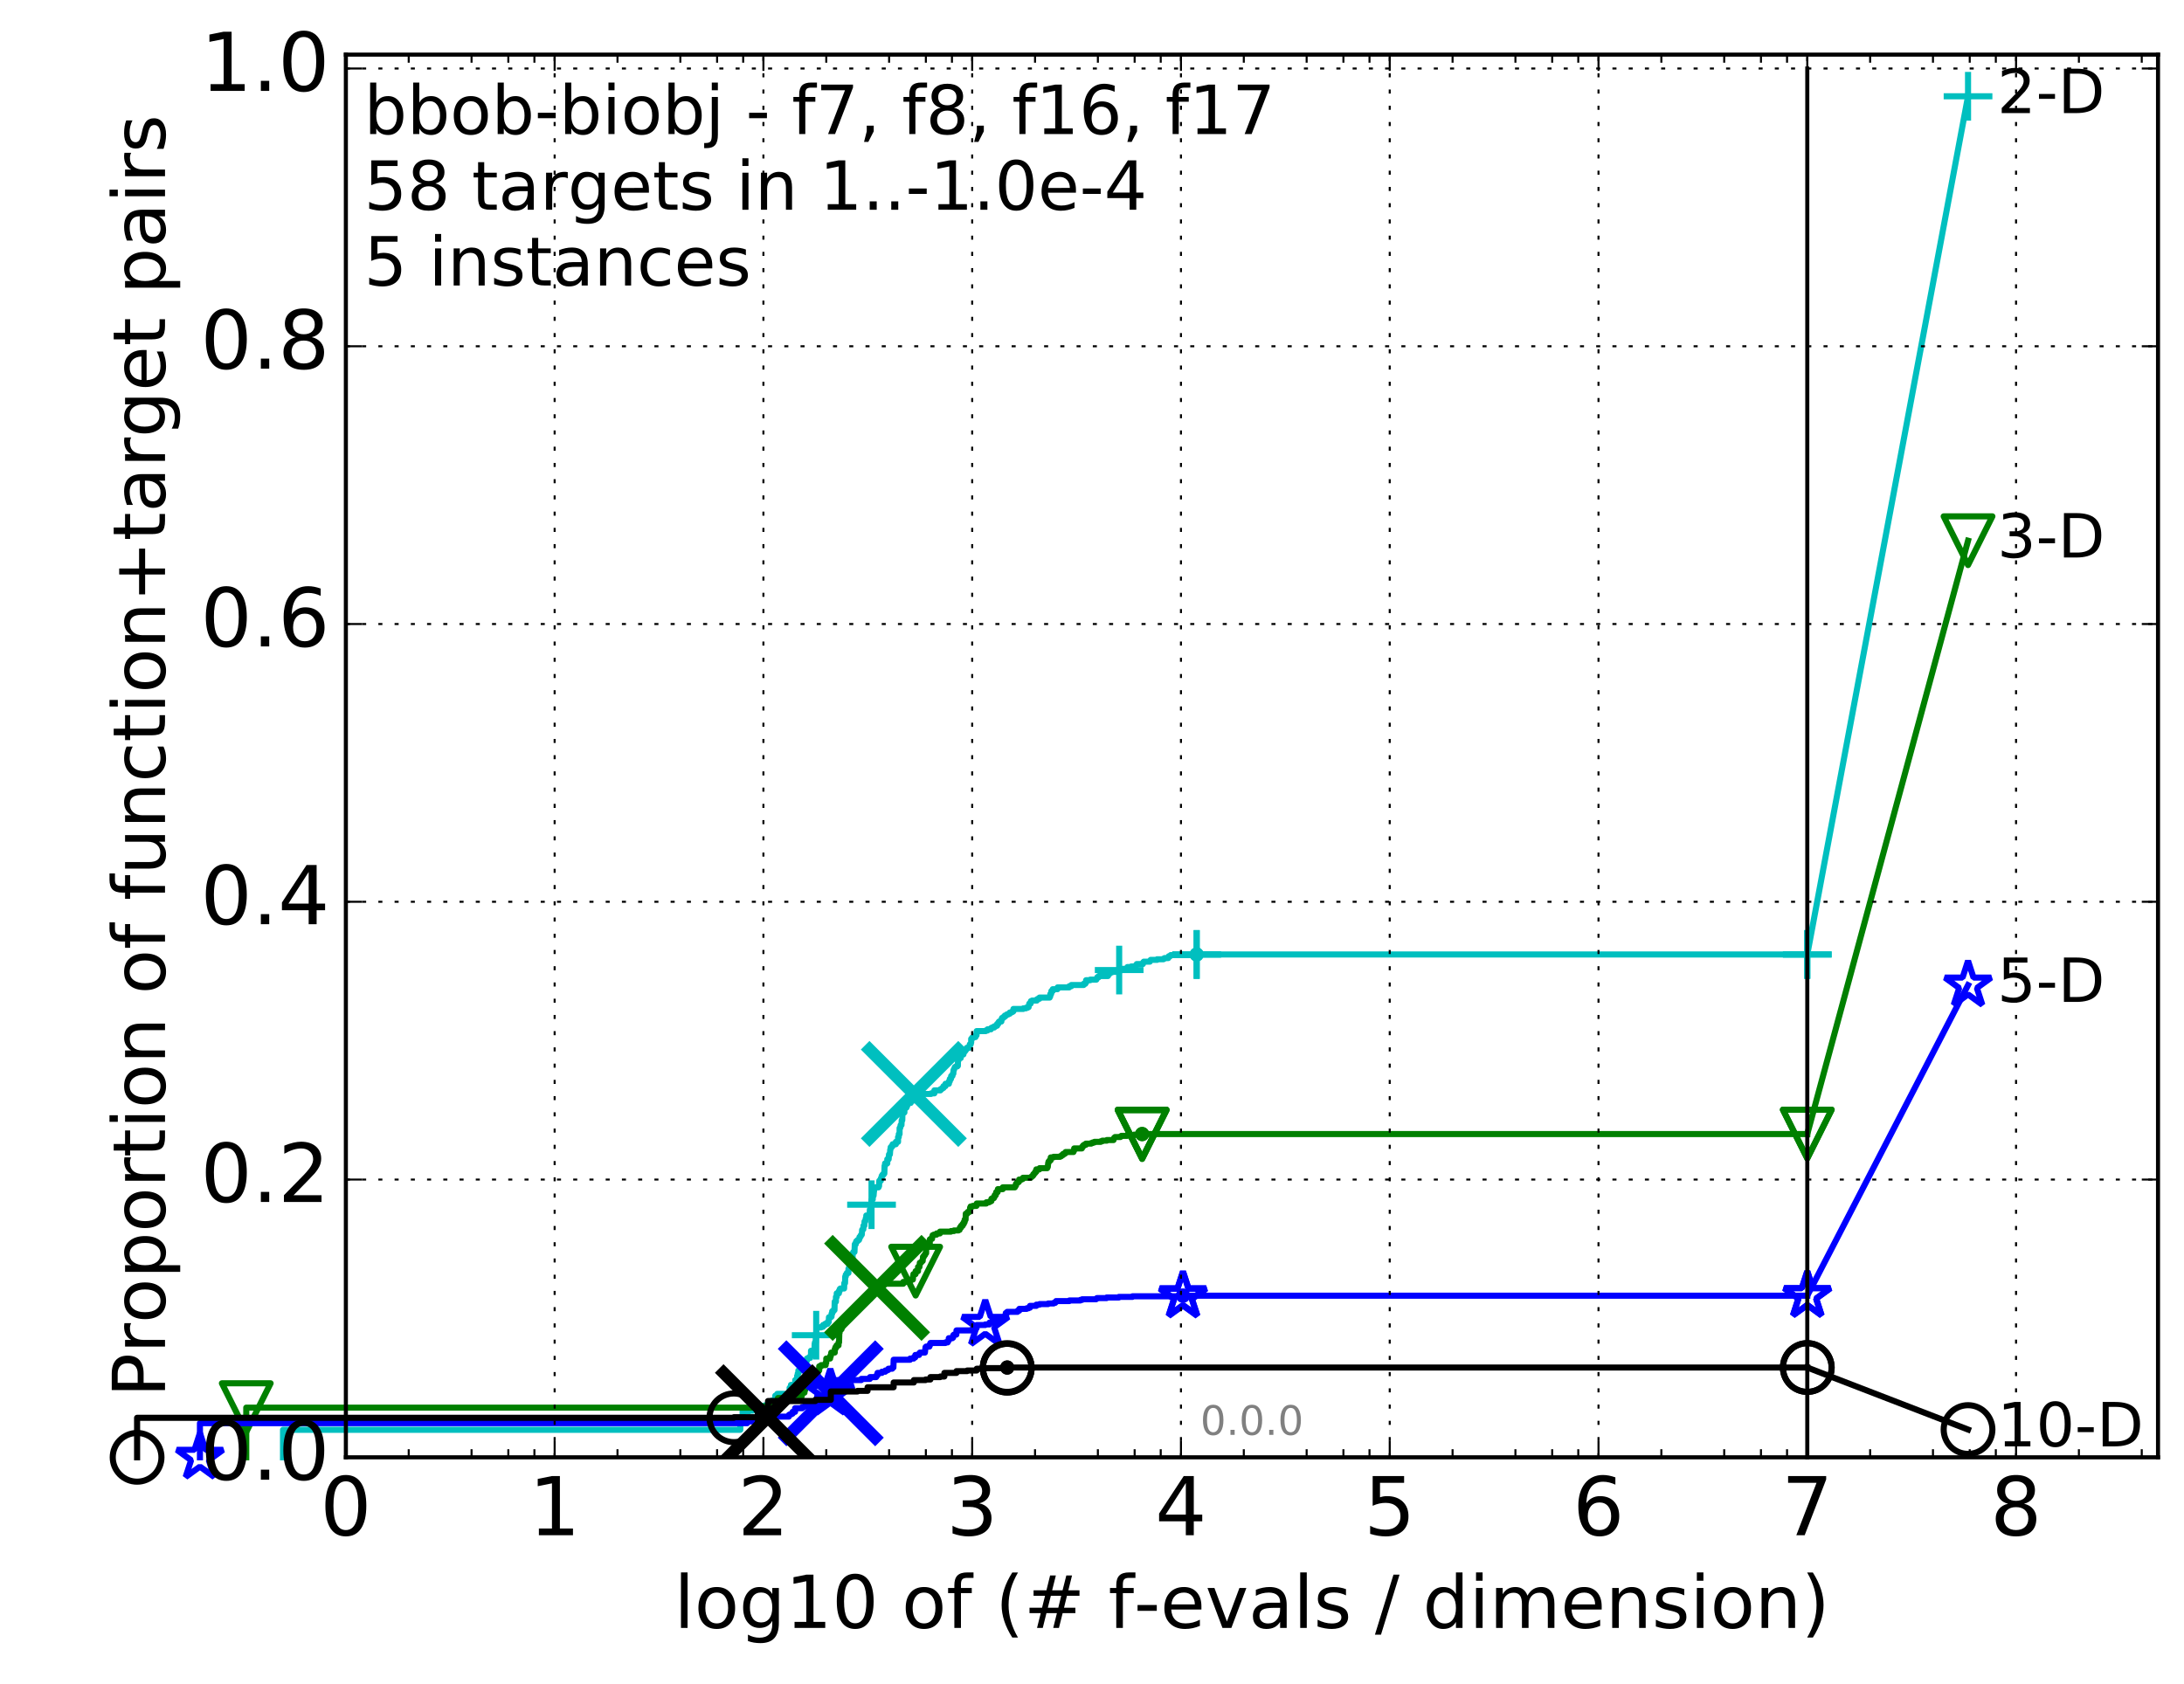<?xml version="1.0" encoding="utf-8" standalone="no"?>
<!DOCTYPE svg PUBLIC "-//W3C//DTD SVG 1.1//EN"
  "http://www.w3.org/Graphics/SVG/1.1/DTD/svg11.dtd">
<!-- Created with matplotlib (http://matplotlib.org/) -->
<svg height="415pt" version="1.1" viewBox="0 0 538 415" width="538pt" xmlns="http://www.w3.org/2000/svg" xmlns:xlink="http://www.w3.org/1999/xlink">
 <defs>
  <style type="text/css">
*{stroke-linecap:butt;stroke-linejoin:round;stroke-miterlimit:100000;}
  </style>
 </defs>
 <g id="figure_1">
  <g id="patch_1">
   <path d="M 0 415.456 
L 538.8 415.456 
L 538.8 0 
L 0 0 
z
" style="fill:#ffffff;"/>
  </g>
  <g id="axes_1">
   <g id="patch_2">
    <path d="M 85.2 359.056 
L 531.6 359.056 
L 531.6 13.456 
L 85.2 13.456 
z
" style="fill:#ffffff;"/>
   </g>
   <g id="line2d_1">
    <defs>
     <path d="M 0 1.5 
C 0.398 1.5 0.779 1.342 1.061 1.061 
C 1.342 0.779 1.5 0.398 1.5 0 
C 1.5 -0.398 1.342 -0.779 1.061 -1.061 
C 0.779 -1.342 0.398 -1.5 0 -1.5 
C -0.398 -1.5 -0.779 -1.342 -1.061 -1.061 
C -1.342 -0.779 -1.5 -0.398 -1.5 0 
C -1.5 0.398 -1.342 0.779 -1.061 1.061 
C -0.779 1.342 -0.398 1.5 0 1.5 
z
" id="mfd7d1e0cd7" style="stroke:#00bfbf;stroke-width:0.5;"/>
    </defs>
    <g>
     <use style="fill:#00bfbf;stroke:#00bfbf;stroke-width:0.5;" x="294.782" xlink:href="#mfd7d1e0cd7" y="235.164"/>
     <use style="fill:#00bfbf;stroke:#00bfbf;stroke-width:0.5;" x="294.782" xlink:href="#mfd7d1e0cd7" y="235.164"/>
    </g>
   </g>
   <g id="line2d_2">
    <path d="M 69.718 359.056 
L 69.718 352.272 
L 182.364 352.272 
L 182.364 349.764 
L 182.933 349.764 
L 182.933 347.7 
L 184.558 347.7 
L 184.558 347.552 
L 185.454 347.552 
L 185.454 346.667 
L 187.029 346.667 
L 187.029 346.372 
L 188.499 346.372 
L 188.499 346.225 
L 189.147 346.225 
L 189.147 345.93 
L 189.776 345.93 
L 189.776 345.635 
L 190.186 345.635 
L 190.186 345.045 
L 190.984 345.045 
L 190.984 343.865 
L 191.468 343.865 
L 191.468 343.422 
L 194.51 343.422 
L 194.51 341.947 
L 194.843 341.947 
L 194.843 341.21 
L 195.889 341.21 
L 195.889 340.03 
L 196.356 340.03 
L 196.356 338.998 
L 196.51 338.998 
L 196.51 338.408 
L 196.662 338.408 
L 196.662 337.67 
L 197.262 337.67 
L 197.262 336.343 
L 197.409 336.343 
L 197.409 335.753 
L 197.556 335.753 
L 197.556 335.458 
L 198.344 335.458 
L 198.344 335.31 
L 198.763 335.31 
L 198.763 334.72 
L 199.038 334.72 
L 199.038 334.573 
L 199.578 334.573 
L 199.578 334.13 
L 199.777 334.13 
L 199.777 332.803 
L 200.62 332.803 
L 200.684 331.033 
L 200.747 331.033 
L 200.747 330.738 
L 200.936 330.738 
L 200.999 328.968 
L 201.061 328.968 
L 201.123 327.198 
L 201.309 327.198 
L 201.309 327.051 
L 202.275 327.051 
L 202.275 326.903 
L 202.743 326.903 
L 202.743 326.461 
L 203.258 326.461 
L 203.258 326.166 
L 203.871 326.166 
L 203.871 325.723 
L 204.145 325.723 
L 204.199 324.544 
L 204.682 324.544 
L 204.682 324.396 
L 204.84 324.396 
L 204.84 323.659 
L 204.998 323.659 
L 204.998 323.069 
L 205.309 323.069 
L 205.309 322.774 
L 205.566 322.774 
L 205.617 320.709 
L 205.92 320.709 
L 205.92 319.529 
L 206.12 319.529 
L 206.12 318.644 
L 206.66 318.644 
L 206.66 318.054 
L 206.854 318.054 
L 206.854 317.611 
L 206.998 317.611 
L 206.998 317.464 
L 207.934 317.464 
L 207.98 316.137 
L 208.162 316.137 
L 208.208 314.514 
L 208.343 314.514 
L 208.343 314.072 
L 208.478 314.072 
L 208.478 313.924 
L 208.612 313.924 
L 208.612 313.629 
L 209.009 313.629 
L 209.009 312.597 
L 209.139 312.597 
L 209.226 311.712 
L 209.612 311.712 
L 209.697 309.942 
L 209.866 309.942 
L 209.866 309.794 
L 210.034 309.794 
L 210.034 308.762 
L 210.2 308.762 
L 210.2 308.467 
L 210.488 308.467 
L 210.57 306.55 
L 210.813 306.55 
L 210.813 306.107 
L 210.934 306.107 
L 210.934 305.812 
L 211.252 305.812 
L 211.252 305.517 
L 211.605 305.517 
L 211.605 305.222 
L 211.722 305.222 
L 211.722 304.78 
L 211.914 304.78 
L 211.914 304.632 
L 212.029 304.632 
L 212.029 304.337 
L 212.144 304.337 
L 212.144 304.19 
L 212.295 304.19 
L 212.37 303.01 
L 212.483 303.01 
L 212.483 302.862 
L 212.669 302.862 
L 212.706 301.977 
L 212.927 301.977 
L 212.964 300.945 
L 213.146 300.945 
L 213.255 300.208 
L 213.363 300.208 
L 213.399 299.47 
L 214.21 299.47 
L 214.279 297.995 
L 214.622 297.995 
L 214.69 295.635 
L 214.859 295.635 
L 214.859 295.488 
L 214.993 295.488 
L 214.993 294.603 
L 215.192 294.603 
L 215.292 293.423 
L 215.325 293.423 
L 215.39 292.538 
L 216.417 292.538 
L 216.417 292.243 
L 216.543 292.243 
L 216.605 290.916 
L 216.975 290.916 
L 216.975 290.326 
L 217.188 290.326 
L 217.188 289.736 
L 217.369 289.736 
L 217.369 289.441 
L 217.638 289.441 
L 217.638 289.146 
L 217.845 289.146 
L 217.904 287.228 
L 218.021 287.228 
L 218.021 286.638 
L 218.569 286.638 
L 218.569 285.606 
L 218.908 285.606 
L 218.992 284.426 
L 219.215 284.426 
L 219.298 283.246 
L 219.353 283.246 
L 219.408 282.656 
L 219.653 282.656 
L 219.653 282.361 
L 219.896 282.361 
L 219.896 281.919 
L 220.687 281.919 
L 220.687 281.329 
L 221.225 281.329 
L 221.225 280.149 
L 221.401 280.149 
L 221.401 279.411 
L 221.601 279.411 
L 221.601 277.937 
L 221.75 277.937 
L 221.849 277.199 
L 222.069 277.199 
L 222.118 276.019 
L 222.263 276.019 
L 222.311 274.249 
L 222.479 274.249 
L 222.479 274.102 
L 222.788 274.102 
L 222.788 272.922 
L 223.278 272.922 
L 223.278 272.627 
L 223.416 272.627 
L 223.416 271.889 
L 223.53 271.889 
L 223.53 271.742 
L 224.337 271.742 
L 224.337 271.447 
L 224.512 271.447 
L 224.512 271.152 
L 225.03 271.152 
L 225.094 269.53 
L 229.36 269.53 
L 229.36 269.382 
L 230.171 269.382 
L 230.171 268.645 
L 231.662 268.645 
L 231.678 268.35 
L 231.977 268.35 
L 231.977 268.202 
L 232.102 268.202 
L 232.102 268.055 
L 232.411 268.055 
L 232.411 267.612 
L 232.896 267.612 
L 232.911 267.022 
L 233.749 267.022 
L 233.749 266.432 
L 233.965 266.432 
L 233.965 265.842 
L 234.249 265.842 
L 234.305 265.105 
L 234.613 265.105 
L 234.724 264.515 
L 234.848 264.515 
L 234.889 263.63 
L 234.999 263.63 
L 235.094 263.187 
L 235.121 263.187 
L 235.23 262.892 
L 235.445 262.892 
L 235.445 262.745 
L 235.83 262.745 
L 235.83 262.597 
L 235.961 262.597 
L 235.987 261.27 
L 236.104 261.27 
L 236.104 260.975 
L 236.221 260.975 
L 236.259 260.68 
L 236.669 260.68 
L 236.744 259.943 
L 236.983 259.943 
L 236.983 259.795 
L 237.33 259.795 
L 237.33 259.205 
L 237.563 259.205 
L 237.563 259.058 
L 237.708 259.058 
L 237.708 258.763 
L 237.925 258.763 
L 237.925 258.468 
L 238.139 258.468 
L 238.139 258.173 
L 238.736 258.173 
L 238.736 257.73 
L 238.909 257.73 
L 238.909 257.288 
L 239.125 257.288 
L 239.216 256.845 
L 239.239 256.845 
L 239.239 255.96 
L 239.463 255.96 
L 239.463 255.665 
L 239.818 255.665 
L 239.818 255.518 
L 240.297 255.518 
L 240.297 255.075 
L 240.554 255.075 
L 240.586 254.043 
L 242.82 254.043 
L 242.82 253.896 
L 243.268 253.896 
L 243.268 253.601 
L 244.118 253.601 
L 244.118 253.306 
L 244.362 253.306 
L 244.362 253.158 
L 244.921 253.158 
L 244.921 252.863 
L 245.294 252.863 
L 245.294 252.716 
L 245.627 252.716 
L 245.627 252.273 
L 245.914 252.273 
L 245.989 251.831 
L 246.106 251.831 
L 246.106 251.683 
L 246.671 251.683 
L 246.76 250.946 
L 246.833 250.946 
L 246.833 250.798 
L 247.16 250.798 
L 247.255 250.503 
L 247.529 250.503 
L 247.529 250.208 
L 247.877 250.208 
L 247.877 250.061 
L 248.045 250.061 
L 248.045 249.913 
L 248.43 249.913 
L 248.43 249.766 
L 248.742 249.766 
L 248.742 249.471 
L 249.137 249.471 
L 249.137 249.323 
L 249.454 249.323 
L 249.454 249.176 
L 249.639 249.176 
L 249.646 248.586 
L 252.061 248.586 
L 252.061 248.438 
L 252.719 248.438 
L 252.719 248.291 
L 253.129 248.291 
L 253.129 248.143 
L 253.388 248.143 
L 253.472 247.553 
L 253.508 247.553 
L 253.556 247.258 
L 253.892 247.258 
L 253.945 246.668 
L 254.235 246.668 
L 254.235 246.521 
L 255.41 246.521 
L 255.41 246.226 
L 255.665 246.226 
L 255.665 246.079 
L 256.068 246.079 
L 256.068 245.784 
L 258.569 245.784 
L 258.569 245.489 
L 258.716 245.489 
L 258.735 244.899 
L 258.937 244.899 
L 259.002 244.161 
L 259.331 244.161 
L 259.331 243.719 
L 260.494 243.719 
L 260.529 243.276 
L 263.378 243.276 
L 263.389 242.981 
L 263.923 242.981 
L 263.923 242.686 
L 266.94 242.686 
L 266.94 242.391 
L 267.354 242.391 
L 267.354 242.096 
L 267.543 242.096 
L 267.543 241.506 
L 268.571 241.506 
L 268.571 241.359 
L 270.077 241.359 
L 270.134 241.064 
L 270.255 241.064 
L 270.295 240.769 
L 270.657 240.769 
L 270.657 240.474 
L 272.928 240.474 
L 272.928 240.179 
L 273.042 240.179 
L 273.042 240.031 
L 273.245 240.031 
L 273.245 239.736 
L 273.39 239.736 
L 273.39 239.589 
L 273.891 239.589 
L 273.891 239.441 
L 275.506 239.441 
L 275.506 239.294 
L 275.695 239.294 
L 275.695 238.999 
L 276.539 238.999 
L 276.539 238.704 
L 277.645 238.704 
L 277.731 238.262 
L 278.669 238.262 
L 278.669 238.114 
L 279.755 238.114 
L 279.781 237.819 
L 279.911 237.819 
L 280.018 237.524 
L 281.537 237.524 
L 281.61 237.082 
L 281.754 237.082 
L 281.754 236.934 
L 283.255 236.934 
L 283.323 236.639 
L 283.456 236.639 
L 283.456 236.492 
L 285.037 236.492 
L 285.037 236.344 
L 286.595 236.344 
L 286.595 236.197 
L 286.873 236.197 
L 286.873 236.049 
L 287.795 236.049 
L 287.9 235.607 
L 288.237 235.607 
L 288.237 235.459 
L 288.393 235.459 
L 288.393 235.312 
L 294.782 235.312 
L 294.782 235.164 
L 445.2 235.164 
L 445.2 235.164 
" style="fill:none;stroke:#00bfbf;stroke-linecap:square;stroke-width:1.5;"/>
   </g>
   <g id="line2d_3">
    <defs>
     <path d="M -6 0 
L 6 0 
M 0 6 
L 0 -6 
" id="m40a7b0f856" style="stroke:#00bfbf;stroke-width:1.5;"/>
    </defs>
    <g>
     <use style="fill:none;stroke:#00bfbf;stroke-width:1.5;" x="201.061" xlink:href="#m40a7b0f856" y="328.968"/>
     <use style="fill:none;stroke:#00bfbf;stroke-width:1.5;" x="214.69" xlink:href="#m40a7b0f856" y="296.815"/>
     <use style="fill:none;stroke:#00bfbf;stroke-width:1.5;" x="275.695" xlink:href="#m40a7b0f856" y="238.999"/>
     <use style="fill:none;stroke:#00bfbf;stroke-width:1.5;" x="294.782" xlink:href="#m40a7b0f856" y="235.164"/>
     <use style="fill:none;stroke:#00bfbf;stroke-width:1.5;" x="294.782" xlink:href="#m40a7b0f856" y="235.164"/>
     <use style="fill:none;stroke:#00bfbf;stroke-width:1.5;" x="445.2" xlink:href="#m40a7b0f856" y="235.164"/>
    </g>
   </g>
   <g id="line2d_4"/>
   <g id="line2d_5">
    <path clip-path="url(#pb3ff50de98)" d="M 225.115 269.53 
" style="fill:none;stroke:#00bfbf;stroke-linecap:square;"/>
    <defs>
     <path d="M -12 12 
L 12 -12 
M -12 -12 
L 12 12 
" id="m3fd633be7d" style="stroke:#00bfbf;stroke-width:3.0;"/>
    </defs>
    <g clip-path="url(#pb3ff50de98)">
     <use style="fill:#00bfbf;stroke:#00bfbf;stroke-width:3.0;" x="225.115" xlink:href="#m3fd633be7d" y="269.53"/>
    </g>
   </g>
   <g id="line2d_6">
    <defs>
     <path d="M 0 1.5 
C 0.398 1.5 0.779 1.342 1.061 1.061 
C 1.342 0.779 1.5 0.398 1.5 0 
C 1.5 -0.398 1.342 -0.779 1.061 -1.061 
C 0.779 -1.342 0.398 -1.5 0 -1.5 
C -0.398 -1.5 -0.779 -1.342 -1.061 -1.061 
C -1.342 -0.779 -1.5 -0.398 -1.5 0 
C -1.5 0.398 -1.342 0.779 -1.061 1.061 
C -0.779 1.342 -0.398 1.5 0 1.5 
z
" id="mdbfed0a532" style="stroke:#008000;stroke-width:0.5;"/>
    </defs>
    <g>
     <use style="fill:#008000;stroke:#008000;stroke-width:0.5;" x="281.351" xlink:href="#mdbfed0a532" y="279.411"/>
     <use style="fill:#008000;stroke:#008000;stroke-width:0.5;" x="281.351" xlink:href="#mdbfed0a532" y="279.411"/>
    </g>
   </g>
   <g id="line2d_7">
    <path d="M 60.662 359.056 
L 60.662 346.815 
L 185.786 346.815 
L 185.786 346.52 
L 190.253 346.52 
L 190.253 346.077 
L 191.627 346.077 
L 191.627 344.455 
L 195.088 344.455 
L 195.088 344.307 
L 196.253 344.307 
L 196.253 344.16 
L 196.662 344.16 
L 196.662 344.012 
L 197.507 344.012 
L 197.507 343.275 
L 197.701 343.275 
L 197.701 343.127 
L 198.179 343.127 
L 198.179 342.537 
L 198.321 342.537 
L 198.368 341.357 
L 199.865 341.357 
L 199.865 340.325 
L 199.996 340.325 
L 200.04 339.44 
L 200.256 339.44 
L 200.256 338.998 
L 201.309 338.998 
L 201.309 338.703 
L 201.432 338.703 
L 201.432 337.67 
L 201.797 337.67 
L 201.797 336.638 
L 202.275 336.638 
L 202.275 336.343 
L 203.389 336.343 
L 203.389 335.753 
L 203.539 335.753 
L 203.539 334.72 
L 204.486 334.72 
L 204.486 334.13 
L 204.664 334.13 
L 204.77 333.245 
L 205.634 333.245 
L 205.634 332.361 
L 205.802 332.361 
L 205.802 331.918 
L 206.07 331.918 
L 206.07 331.476 
L 206.563 331.476 
L 206.563 330.738 
L 206.693 330.738 
L 206.757 328.378 
L 206.822 328.378 
L 206.822 327.641 
L 207.141 327.641 
L 207.141 327.493 
L 207.298 327.493 
L 207.298 327.051 
L 207.455 327.051 
L 207.455 326.608 
L 207.642 326.608 
L 207.735 326.166 
L 208.011 326.166 
L 208.011 325.871 
L 208.132 325.871 
L 208.223 325.428 
L 208.641 325.428 
L 208.701 324.396 
L 209.168 324.396 
L 209.168 324.101 
L 209.796 324.101 
L 209.796 323.806 
L 210.214 323.806 
L 210.324 323.216 
L 210.461 323.216 
L 210.461 322.774 
L 210.759 322.774 
L 210.759 321.889 
L 211.213 321.889 
L 211.213 321.446 
L 211.991 321.446 
L 211.991 321.004 
L 212.118 321.004 
L 212.118 320.709 
L 212.295 320.709 
L 212.295 320.414 
L 212.743 320.414 
L 212.743 320.266 
L 212.94 320.266 
L 213.013 319.971 
L 214.383 319.971 
L 214.405 319.381 
L 214.588 319.381 
L 214.588 318.791 
L 215.259 318.791 
L 215.259 318.496 
L 215.888 318.496 
L 215.888 317.759 
L 216.059 317.759 
L 216.08 316.284 
L 222.511 316.284 
L 222.511 315.842 
L 224.138 315.842 
L 224.138 315.547 
L 224.344 315.547 
L 224.388 315.252 
L 224.88 315.252 
L 224.937 314.367 
L 225.009 314.367 
L 225.009 313.924 
L 225.529 313.924 
L 225.557 313.187 
L 226.146 313.187 
L 226.146 312.154 
L 226.495 312.154 
L 226.589 311.122 
L 226.865 311.122 
L 226.865 310.974 
L 226.996 310.974 
L 227.1 310.679 
L 227.293 310.679 
L 227.37 309.647 
L 227.587 309.647 
L 227.587 309.352 
L 227.726 309.352 
L 227.726 309.205 
L 227.877 309.205 
L 227.964 308.762 
L 228.138 308.762 
L 228.163 307.14 
L 228.809 307.14 
L 228.917 306.55 
L 229.036 306.55 
L 229.048 305.37 
L 229.249 305.37 
L 229.249 305.222 
L 229.599 305.222 
L 229.657 304.632 
L 229.738 304.632 
L 229.738 304.337 
L 230.035 304.337 
L 230.035 304.19 
L 230.718 304.19 
L 230.718 303.895 
L 231.541 303.895 
L 231.551 303.452 
L 234.249 303.452 
L 234.249 303.305 
L 234.999 303.305 
L 234.999 303.157 
L 236.1 303.157 
L 236.1 303.01 
L 236.384 303.01 
L 236.461 302.42 
L 236.774 302.42 
L 236.774 301.977 
L 237.149 301.977 
L 237.149 301.535 
L 237.42 301.535 
L 237.42 301.093 
L 237.631 301.093 
L 237.631 300.503 
L 237.857 300.503 
L 237.905 299.028 
L 238.277 299.028 
L 238.277 298.88 
L 238.403 298.88 
L 238.403 298.585 
L 238.844 298.585 
L 238.882 298.29 
L 238.958 298.29 
L 238.966 297.553 
L 239.095 297.553 
L 239.095 297.258 
L 239.605 297.258 
L 239.605 297.11 
L 240.54 297.11 
L 240.597 296.52 
L 242.961 296.52 
L 242.961 296.225 
L 243.651 296.225 
L 243.651 296.078 
L 243.939 296.078 
L 243.939 295.93 
L 244.218 295.93 
L 244.23 295.34 
L 244.488 295.34 
L 244.488 295.193 
L 244.836 295.193 
L 244.836 294.898 
L 244.999 294.898 
L 245.034 294.455 
L 245.306 294.455 
L 245.397 293.718 
L 245.749 293.718 
L 245.81 292.981 
L 247.022 292.981 
L 247.022 292.538 
L 250.002 292.538 
L 250.002 292.243 
L 250.155 292.243 
L 250.155 292.096 
L 250.275 292.096 
L 250.275 291.653 
L 250.43 291.653 
L 250.508 291.358 
L 250.788 291.358 
L 250.788 291.211 
L 250.993 291.211 
L 251.042 290.621 
L 251.681 290.621 
L 251.681 290.473 
L 251.972 290.473 
L 252.006 290.178 
L 253.888 290.178 
L 253.888 290.031 
L 254.071 290.031 
L 254.071 289.883 
L 254.249 289.883 
L 254.249 289.736 
L 254.421 289.736 
L 254.421 289.588 
L 254.546 289.588 
L 254.546 289.293 
L 254.75 289.293 
L 254.837 288.998 
L 255.008 288.998 
L 255.008 288.703 
L 255.274 288.703 
L 255.278 288.113 
L 256.05 288.113 
L 256.078 287.818 
L 257.962 287.818 
L 257.962 287.523 
L 258.108 287.523 
L 258.215 286.491 
L 258.298 286.491 
L 258.298 286.196 
L 258.461 286.196 
L 258.534 285.901 
L 258.802 285.901 
L 258.837 285.164 
L 259.521 285.164 
L 259.521 285.016 
L 261.146 285.016 
L 261.146 284.869 
L 261.437 284.869 
L 261.437 284.721 
L 261.579 284.721 
L 261.579 284.574 
L 261.876 284.574 
L 261.903 284.279 
L 262.301 284.279 
L 262.301 284.131 
L 262.504 284.131 
L 262.504 283.836 
L 264.427 283.836 
L 264.427 283.541 
L 264.577 283.541 
L 264.604 282.951 
L 266.508 282.951 
L 266.581 282.509 
L 266.801 282.509 
L 266.817 282.214 
L 267.011 282.214 
L 267.011 282.066 
L 267.488 282.066 
L 267.488 281.771 
L 268.794 281.771 
L 268.794 281.624 
L 269.181 281.624 
L 269.181 281.476 
L 269.616 281.476 
L 269.616 281.329 
L 271.163 281.329 
L 271.163 281.181 
L 271.56 281.181 
L 271.56 281.034 
L 272.654 281.034 
L 272.654 280.886 
L 274.307 280.886 
L 274.4 280.444 
L 274.479 280.444 
L 274.479 280.296 
L 274.663 280.296 
L 274.663 280.149 
L 275.981 280.149 
L 275.981 280.001 
L 276.227 280.001 
L 276.227 279.854 
L 277.687 279.854 
L 277.687 279.706 
L 279.339 279.706 
L 279.339 279.559 
L 281.351 279.559 
L 281.351 279.411 
L 445.2 279.411 
L 445.2 279.411 
" style="fill:none;stroke:#008000;stroke-linecap:square;stroke-width:1.5;"/>
   </g>
   <g id="line2d_8">
    <defs>
     <path d="M -0 6 
L 6 -6 
L -6 -6 
z
" id="m0e047fedda" style="stroke:#008000;stroke-linejoin:miter;stroke-width:1.5;"/>
    </defs>
    <g>
     <use style="fill:none;stroke:#008000;stroke-linejoin:miter;stroke-width:1.5;" x="60.662" xlink:href="#m0e047fedda" y="346.815"/>
     <use style="fill:none;stroke:#008000;stroke-linejoin:miter;stroke-width:1.5;" x="225.557" xlink:href="#m0e047fedda" y="313.187"/>
     <use style="fill:none;stroke:#008000;stroke-linejoin:miter;stroke-width:1.5;" x="281.351" xlink:href="#m0e047fedda" y="279.559"/>
     <use style="fill:none;stroke:#008000;stroke-linejoin:miter;stroke-width:1.5;" x="281.351" xlink:href="#m0e047fedda" y="279.411"/>
     <use style="fill:none;stroke:#008000;stroke-linejoin:miter;stroke-width:1.5;" x="281.351" xlink:href="#m0e047fedda" y="279.411"/>
     <use style="fill:none;stroke:#008000;stroke-linejoin:miter;stroke-width:1.5;" x="445.2" xlink:href="#m0e047fedda" y="279.411"/>
    </g>
   </g>
   <g id="line2d_9"/>
   <g id="line2d_10">
    <path clip-path="url(#pb3ff50de98)" d="M 216.059 317.317 
" style="fill:none;stroke:#008000;stroke-linecap:square;"/>
    <defs>
     <path d="M -12 12 
L 12 -12 
M -12 -12 
L 12 12 
" id="me0df01b84c" style="stroke:#008000;stroke-width:3.0;"/>
    </defs>
    <g clip-path="url(#pb3ff50de98)">
     <use style="fill:#008000;stroke:#008000;stroke-width:3.0;" x="216.059" xlink:href="#me0df01b84c" y="317.316"/>
    </g>
   </g>
   <g id="line2d_11">
    <defs>
     <path d="M 0 1.5 
C 0.398 1.5 0.779 1.342 1.061 1.061 
C 1.342 0.779 1.5 0.398 1.5 0 
C 1.5 -0.398 1.342 -0.779 1.061 -1.061 
C 0.779 -1.342 0.398 -1.5 0 -1.5 
C -0.398 -1.5 -0.779 -1.342 -1.061 -1.061 
C -1.342 -0.779 -1.5 -0.398 -1.5 0 
C -1.5 0.398 -1.342 0.779 -1.061 1.061 
C -0.779 1.342 -0.398 1.5 0 1.5 
z
" id="mcee805eba6" style="stroke:#0000ff;stroke-width:0.5;"/>
    </defs>
    <g>
     <use style="fill:#0000ff;stroke:#0000ff;stroke-width:0.5;" x="291.413" xlink:href="#mcee805eba6" y="319.234"/>
     <use style="fill:#0000ff;stroke:#0000ff;stroke-width:0.5;" x="291.413" xlink:href="#mcee805eba6" y="319.234"/>
    </g>
   </g>
   <g id="line2d_12">
    <path d="M 49.253 359.056 
L 49.253 350.649 
L 184.056 350.649 
L 184.163 350.207 
L 188.976 350.207 
L 188.976 350.059 
L 190.307 350.059 
L 190.307 349.617 
L 190.866 349.617 
L 190.944 349.027 
L 194.326 349.027 
L 194.359 348.585 
L 194.627 348.585 
L 194.627 348.437 
L 194.99 348.437 
L 194.99 348.29 
L 195.251 348.29 
L 195.251 347.847 
L 195.858 347.847 
L 195.858 346.962 
L 197.614 346.962 
L 197.614 346.667 
L 198.104 346.667 
L 198.104 346.52 
L 198.443 346.52 
L 198.443 346.077 
L 199.987 346.077 
L 199.987 345.782 
L 200.3 345.782 
L 200.351 345.34 
L 200.709 345.34 
L 200.709 345.192 
L 200.835 345.192 
L 200.835 345.045 
L 201.136 345.045 
L 201.136 344.602 
L 201.309 344.602 
L 201.309 344.012 
L 201.99 344.012 
L 201.99 343.865 
L 203.937 343.865 
L 203.937 343.57 
L 204.543 343.57 
L 204.543 343.275 
L 204.671 343.275 
L 204.671 340.03 
L 212.159 340.03 
L 212.159 339.735 
L 214.286 339.735 
L 214.314 339.293 
L 215.82 339.293 
L 215.923 338.85 
L 216.165 338.85 
L 216.165 338.26 
L 217.243 338.26 
L 217.243 337.965 
L 218.062 337.965 
L 218.085 337.67 
L 218.523 337.67 
L 218.523 337.523 
L 218.841 337.523 
L 218.841 337.228 
L 219.778 337.228 
L 219.778 336.933 
L 220.078 336.933 
L 220.142 335.015 
L 224.2 335.015 
L 224.2 334.72 
L 225.077 334.72 
L 225.077 334.425 
L 225.465 334.425 
L 225.482 333.835 
L 226.407 333.835 
L 226.471 333.393 
L 226.623 333.393 
L 226.623 333.245 
L 227.844 333.245 
L 227.949 332.213 
L 227.987 332.213 
L 227.987 331.918 
L 228.128 331.918 
L 228.128 331.771 
L 228.952 331.771 
L 228.952 331.328 
L 229.152 331.328 
L 229.194 330.886 
L 232.893 330.886 
L 232.893 330.738 
L 233.45 330.738 
L 233.561 330.296 
L 233.718 330.296 
L 233.718 329.706 
L 234.613 329.706 
L 234.613 329.558 
L 234.785 329.558 
L 234.823 328.968 
L 234.977 328.968 
L 234.977 328.821 
L 235.586 328.821 
L 235.618 327.788 
L 239.486 327.788 
L 239.486 327.493 
L 240.089 327.493 
L 240.089 327.346 
L 240.456 327.346 
L 240.456 327.198 
L 240.575 327.198 
L 240.601 326.461 
L 242.708 326.461 
L 242.708 326.313 
L 243.747 326.313 
L 243.747 325.871 
L 244.12 325.871 
L 244.12 325.723 
L 244.651 325.723 
L 244.672 325.134 
L 246.902 325.134 
L 246.902 324.986 
L 247.049 324.986 
L 247.049 324.691 
L 247.59 324.691 
L 247.664 323.954 
L 247.751 323.954 
L 247.751 323.511 
L 248.115 323.511 
L 248.115 323.216 
L 250.638 323.216 
L 250.684 322.921 
L 251.081 322.921 
L 251.097 322.479 
L 252.903 322.479 
L 252.903 322.331 
L 253.378 322.331 
L 253.378 322.184 
L 253.727 322.184 
L 253.727 321.741 
L 255.28 321.741 
L 255.28 321.446 
L 256.08 321.446 
L 256.08 321.299 
L 258.209 321.299 
L 258.209 321.151 
L 259.536 321.151 
L 259.536 321.004 
L 259.94 321.004 
L 259.94 320.856 
L 260.092 320.856 
L 260.152 320.561 
L 263.414 320.561 
L 263.414 320.414 
L 266.117 320.414 
L 266.117 320.266 
L 266.577 320.266 
L 266.577 320.119 
L 269.998 320.119 
L 269.998 319.971 
L 270.223 319.971 
L 270.223 319.824 
L 272.616 319.824 
L 272.616 319.676 
L 275.633 319.676 
L 275.633 319.529 
L 278.959 319.529 
L 278.959 319.381 
L 291.413 319.381 
L 291.413 319.234 
L 445.2 319.234 
L 445.2 319.234 
" style="fill:none;stroke:#0000ff;stroke-linecap:square;stroke-width:1.5;"/>
   </g>
   <g id="line2d_13">
    <defs>
     <path d="M 0 -6 
L -1.347 -1.854 
L -5.706 -1.854 
L -2.18 0.708 
L -3.527 4.854 
L -0 2.292 
L 3.527 4.854 
L 2.18 0.708 
L 5.706 -1.854 
L 1.347 -1.854 
z
" id="m0293db748f" style="stroke:#0000ff;stroke-linejoin:bevel;stroke-width:1.5;"/>
    </defs>
    <g>
     <use style="fill:none;stroke:#0000ff;stroke-linejoin:bevel;stroke-width:1.5;" x="49.253" xlink:href="#m0293db748f" y="359.056"/>
     <use style="fill:none;stroke:#0000ff;stroke-linejoin:bevel;stroke-width:1.5;" x="204.543" xlink:href="#m0293db748f" y="343.275"/>
     <use style="fill:none;stroke:#0000ff;stroke-linejoin:bevel;stroke-width:1.5;" x="242.708" xlink:href="#m0293db748f" y="326.313"/>
     <use style="fill:none;stroke:#0000ff;stroke-linejoin:bevel;stroke-width:1.5;" x="291.413" xlink:href="#m0293db748f" y="319.381"/>
     <use style="fill:none;stroke:#0000ff;stroke-linejoin:bevel;stroke-width:1.5;" x="291.413" xlink:href="#m0293db748f" y="319.234"/>
     <use style="fill:none;stroke:#0000ff;stroke-linejoin:bevel;stroke-width:1.5;" x="445.2" xlink:href="#m0293db748f" y="319.234"/>
    </g>
   </g>
   <g id="line2d_14"/>
   <g id="line2d_15">
    <path clip-path="url(#pb3ff50de98)" d="M 204.65 343.275 
" style="fill:none;stroke:#0000ff;stroke-linecap:square;"/>
    <defs>
     <path d="M -12 12 
L 12 -12 
M -12 -12 
L 12 12 
" id="mbeb25d89bd" style="stroke:#0000ff;stroke-width:3.0;"/>
    </defs>
    <g clip-path="url(#pb3ff50de98)">
     <use style="fill:#0000ff;stroke:#0000ff;stroke-width:3.0;" x="204.65" xlink:href="#mbeb25d89bd" y="343.275"/>
    </g>
   </g>
   <g id="line2d_16">
    <defs>
     <path d="M 0 1.5 
C 0.398 1.5 0.779 1.342 1.061 1.061 
C 1.342 0.779 1.5 0.398 1.5 0 
C 1.5 -0.398 1.342 -0.779 1.061 -1.061 
C 0.779 -1.342 0.398 -1.5 0 -1.5 
C -0.398 -1.5 -0.779 -1.342 -1.061 -1.061 
C -1.342 -0.779 -1.5 -0.398 -1.5 0 
C -1.5 0.398 -1.342 0.779 -1.061 1.061 
C -0.779 1.342 -0.398 1.5 0 1.5 
z
" id="m1d6629ee1d" style="stroke:#000000;stroke-width:0.5;"/>
    </defs>
    <g>
     <use style="stroke:#000000;stroke-width:0.5;" x="248.113" xlink:href="#m1d6629ee1d" y="336.933"/>
     <use style="stroke:#000000;stroke-width:0.5;" x="248.113" xlink:href="#m1d6629ee1d" y="336.933"/>
    </g>
   </g>
   <g id="line2d_17">
    <path d="M 33.771 359.056 
L 33.771 349.322 
L 180.782 349.322 
L 180.782 349.174 
L 189.189 349.174 
L 189.189 345.192 
L 200.848 345.192 
L 200.848 344.897 
L 204.66 344.897 
L 204.66 342.832 
L 211.244 342.832 
L 211.244 342.685 
L 213.713 342.685 
L 213.713 341.8 
L 220.137 341.8 
L 220.137 340.62 
L 225.119 340.62 
L 225.119 340.03 
L 227.991 340.03 
L 227.991 339.883 
L 229.191 339.883 
L 229.191 339.293 
L 231.608 339.293 
L 231.608 339.145 
L 232.633 339.145 
L 232.633 338.26 
L 235.615 338.26 
L 235.615 337.818 
L 238.246 337.818 
L 238.246 337.67 
L 240.599 337.67 
L 240.599 337.228 
L 242.727 337.228 
L 242.727 337.08 
L 248.113 337.08 
L 248.113 336.933 
L 445.2 336.933 
" style="fill:none;stroke:#000000;stroke-linecap:square;stroke-width:1.5;"/>
   </g>
   <g id="line2d_18">
    <defs>
     <path d="M 0 6 
C 1.591 6 3.117 5.368 4.243 4.243 
C 5.368 3.117 6 1.591 6 0 
C 6 -1.591 5.368 -3.117 4.243 -4.243 
C 3.117 -5.368 1.591 -6 0 -6 
C -1.591 -6 -3.117 -5.368 -4.243 -4.243 
C -5.368 -3.117 -6 -1.591 -6 0 
C -6 1.591 -5.368 3.117 -4.243 4.243 
C -3.117 5.368 -1.591 6 0 6 
z
" id="mf1a7be196e" style="stroke:#000000;stroke-width:1.5;"/>
    </defs>
    <g>
     <use style="fill:none;stroke:#000000;stroke-width:1.5;" x="33.771" xlink:href="#mf1a7be196e" y="359.056"/>
     <use style="fill:none;stroke:#000000;stroke-width:1.5;" x="180.782" xlink:href="#mf1a7be196e" y="349.322"/>
     <use style="fill:none;stroke:#000000;stroke-width:1.5;" x="248.113" xlink:href="#mf1a7be196e" y="337.08"/>
     <use style="fill:none;stroke:#000000;stroke-width:1.5;" x="248.113" xlink:href="#mf1a7be196e" y="337.08"/>
     <use style="fill:none;stroke:#000000;stroke-width:1.5;" x="248.113" xlink:href="#mf1a7be196e" y="336.933"/>
     <use style="fill:none;stroke:#000000;stroke-width:1.5;" x="445.2" xlink:href="#mf1a7be196e" y="336.933"/>
    </g>
   </g>
   <g id="line2d_19"/>
   <g id="line2d_20">
    <path clip-path="url(#pb3ff50de98)" d="M 189.168 349.174 
" style="fill:none;stroke:#000000;stroke-linecap:square;"/>
    <defs>
     <path d="M -12 12 
L 12 -12 
M -12 -12 
L 12 12 
" id="m4389e3d6b9" style="stroke:#000000;stroke-width:3.0;"/>
    </defs>
    <g clip-path="url(#pb3ff50de98)">
     <use style="stroke:#000000;stroke-width:3.0;" x="189.168" xlink:href="#m4389e3d6b9" y="349.174"/>
    </g>
   </g>
   <g id="line2d_21">
    <path d="M 445.2 336.933 
L 484.8 352.213 
" style="fill:none;stroke:#000000;stroke-linecap:square;stroke-width:1.5;"/>
    <g>
     <use style="fill:none;stroke:#000000;stroke-width:1.5;" x="445.2" xlink:href="#mf1a7be196e" y="336.933"/>
     <use style="fill:none;stroke:#000000;stroke-width:1.5;" x="484.8" xlink:href="#mf1a7be196e" y="352.213"/>
    </g>
   </g>
   <g id="line2d_22">
    <path d="M 445.2 319.234 
L 484.8 242.716 
" style="fill:none;stroke:#0000ff;stroke-linecap:square;stroke-width:1.5;"/>
    <g>
     <use style="fill:none;stroke:#0000ff;stroke-linejoin:bevel;stroke-width:1.5;" x="445.2" xlink:href="#m0293db748f" y="319.234"/>
     <use style="fill:none;stroke:#0000ff;stroke-linejoin:bevel;stroke-width:1.5;" x="484.8" xlink:href="#m0293db748f" y="242.716"/>
    </g>
   </g>
   <g id="line2d_23">
    <path d="M 445.2 279.411 
L 484.8 133.219 
" style="fill:none;stroke:#008000;stroke-linecap:square;stroke-width:1.5;"/>
    <g>
     <use style="fill:none;stroke:#008000;stroke-linejoin:miter;stroke-width:1.5;" x="445.2" xlink:href="#m0e047fedda" y="279.411"/>
     <use style="fill:none;stroke:#008000;stroke-linejoin:miter;stroke-width:1.5;" x="484.8" xlink:href="#m0e047fedda" y="133.219"/>
    </g>
   </g>
   <g id="line2d_24">
    <path d="M 445.2 235.164 
L 484.8 23.722 
" style="fill:none;stroke:#00bfbf;stroke-linecap:square;stroke-width:1.5;"/>
    <g>
     <use style="fill:none;stroke:#00bfbf;stroke-width:1.5;" x="445.2" xlink:href="#m40a7b0f856" y="235.164"/>
     <use style="fill:none;stroke:#00bfbf;stroke-width:1.5;" x="484.8" xlink:href="#m40a7b0f856" y="23.722"/>
    </g>
   </g>
   <g id="line2d_25">
    <path d="M 445.2 359.056 
L 445.2 16.878 
" style="fill:none;stroke:#000000;stroke-linecap:square;"/>
   </g>
   <g id="patch_3">
    <path d="M 85.2 13.456 
L 531.6 13.456 
" style="fill:none;stroke:#000000;stroke-linecap:square;stroke-linejoin:miter;"/>
   </g>
   <g id="patch_4">
    <path d="M 531.6 359.056 
L 531.6 13.456 
" style="fill:none;stroke:#000000;stroke-linecap:square;stroke-linejoin:miter;"/>
   </g>
   <g id="patch_5">
    <path d="M 85.2 359.056 
L 531.6 359.056 
" style="fill:none;stroke:#000000;stroke-linecap:square;stroke-linejoin:miter;"/>
   </g>
   <g id="patch_6">
    <path d="M 85.2 359.056 
L 85.2 13.456 
" style="fill:none;stroke:#000000;stroke-linecap:square;stroke-linejoin:miter;"/>
   </g>
   <g id="matplotlib.axis_1">
    <g id="xtick_1">
     <g id="line2d_26">
      <path clip-path="url(#pb3ff50de98)" d="M 85.2 359.056 
L 85.2 13.456 
" style="fill:none;stroke:#000000;stroke-dasharray:1,3;stroke-dashoffset:0.0;stroke-width:0.5;"/>
     </g>
     <g id="line2d_27">
      <defs>
       <path d="M 0 0 
L 0 -4 
" id="mbe766e5e9e" style="stroke:#000000;stroke-width:0.5;"/>
      </defs>
      <g>
       <use style="stroke:#000000;stroke-width:0.5;" x="85.2" xlink:href="#mbe766e5e9e" y="359.056"/>
      </g>
     </g>
     <g id="line2d_28">
      <defs>
       <path d="M 0 0 
L 0 4 
" id="mbd56ec9697" style="stroke:#000000;stroke-width:0.5;"/>
      </defs>
      <g>
       <use style="stroke:#000000;stroke-width:0.5;" x="85.2" xlink:href="#mbd56ec9697" y="13.456"/>
      </g>
     </g>
     <g id="text_1">
      <!-- 0 -->
      <defs>
       <path d="M 31.781 66.406 
Q 24.172 66.406 20.328 58.906 
Q 16.5 51.422 16.5 36.375 
Q 16.5 21.391 20.328 13.891 
Q 24.172 6.391 31.781 6.391 
Q 39.453 6.391 43.281 13.891 
Q 47.125 21.391 47.125 36.375 
Q 47.125 51.422 43.281 58.906 
Q 39.453 66.406 31.781 66.406 
M 31.781 74.219 
Q 44.047 74.219 50.516 64.516 
Q 56.984 54.828 56.984 36.375 
Q 56.984 17.969 50.516 8.266 
Q 44.047 -1.422 31.781 -1.422 
Q 19.531 -1.422 13.062 8.266 
Q 6.594 17.969 6.594 36.375 
Q 6.594 54.828 13.062 64.516 
Q 19.531 74.219 31.781 74.219 
" id="BitstreamVeraSans-Roman-30"/>
      </defs>
      <g transform="translate(78.838 378.253)scale(0.2 -0.2)">
       <use xlink:href="#BitstreamVeraSans-Roman-30"/>
      </g>
     </g>
    </g>
    <g id="xtick_2">
     <g id="line2d_29">
      <path clip-path="url(#pb3ff50de98)" d="M 136.629 359.056 
L 136.629 13.456 
" style="fill:none;stroke:#000000;stroke-dasharray:1,3;stroke-dashoffset:0.0;stroke-width:0.5;"/>
     </g>
     <g id="line2d_30">
      <g>
       <use style="stroke:#000000;stroke-width:0.5;" x="136.629" xlink:href="#mbe766e5e9e" y="359.056"/>
      </g>
     </g>
     <g id="line2d_31">
      <g>
       <use style="stroke:#000000;stroke-width:0.5;" x="136.629" xlink:href="#mbd56ec9697" y="13.456"/>
      </g>
     </g>
     <g id="text_2">
      <!-- 1 -->
      <defs>
       <path d="M 12.406 8.297 
L 28.516 8.297 
L 28.516 63.922 
L 10.984 60.406 
L 10.984 69.391 
L 28.422 72.906 
L 38.281 72.906 
L 38.281 8.297 
L 54.391 8.297 
L 54.391 0 
L 12.406 0 
z
" id="BitstreamVeraSans-Roman-31"/>
      </defs>
      <g transform="translate(130.266 378.253)scale(0.2 -0.2)">
       <use xlink:href="#BitstreamVeraSans-Roman-31"/>
      </g>
     </g>
    </g>
    <g id="xtick_3">
     <g id="line2d_32">
      <path clip-path="url(#pb3ff50de98)" d="M 188.057 359.056 
L 188.057 13.456 
" style="fill:none;stroke:#000000;stroke-dasharray:1,3;stroke-dashoffset:0.0;stroke-width:0.5;"/>
     </g>
     <g id="line2d_33">
      <g>
       <use style="stroke:#000000;stroke-width:0.5;" x="188.057" xlink:href="#mbe766e5e9e" y="359.056"/>
      </g>
     </g>
     <g id="line2d_34">
      <g>
       <use style="stroke:#000000;stroke-width:0.5;" x="188.057" xlink:href="#mbd56ec9697" y="13.456"/>
      </g>
     </g>
     <g id="text_3">
      <!-- 2 -->
      <defs>
       <path d="M 19.188 8.297 
L 53.609 8.297 
L 53.609 0 
L 7.328 0 
L 7.328 8.297 
Q 12.938 14.109 22.625 23.891 
Q 32.328 33.688 34.812 36.531 
Q 39.547 41.844 41.422 45.531 
Q 43.312 49.219 43.312 52.781 
Q 43.312 58.594 39.234 62.25 
Q 35.156 65.922 28.609 65.922 
Q 23.969 65.922 18.812 64.312 
Q 13.672 62.703 7.812 59.422 
L 7.812 69.391 
Q 13.766 71.781 18.938 73 
Q 24.125 74.219 28.422 74.219 
Q 39.75 74.219 46.484 68.547 
Q 53.219 62.891 53.219 53.422 
Q 53.219 48.922 51.531 44.891 
Q 49.859 40.875 45.406 35.406 
Q 44.188 33.984 37.641 27.219 
Q 31.109 20.453 19.188 8.297 
" id="BitstreamVeraSans-Roman-32"/>
      </defs>
      <g transform="translate(181.695 378.253)scale(0.2 -0.2)">
       <use xlink:href="#BitstreamVeraSans-Roman-32"/>
      </g>
     </g>
    </g>
    <g id="xtick_4">
     <g id="line2d_35">
      <path clip-path="url(#pb3ff50de98)" d="M 239.486 359.056 
L 239.486 13.456 
" style="fill:none;stroke:#000000;stroke-dasharray:1,3;stroke-dashoffset:0.0;stroke-width:0.5;"/>
     </g>
     <g id="line2d_36">
      <g>
       <use style="stroke:#000000;stroke-width:0.5;" x="239.486" xlink:href="#mbe766e5e9e" y="359.056"/>
      </g>
     </g>
     <g id="line2d_37">
      <g>
       <use style="stroke:#000000;stroke-width:0.5;" x="239.486" xlink:href="#mbd56ec9697" y="13.456"/>
      </g>
     </g>
     <g id="text_4">
      <!-- 3 -->
      <defs>
       <path d="M 40.578 39.312 
Q 47.656 37.797 51.625 33 
Q 55.609 28.219 55.609 21.188 
Q 55.609 10.406 48.188 4.484 
Q 40.766 -1.422 27.094 -1.422 
Q 22.516 -1.422 17.656 -0.516 
Q 12.797 0.391 7.625 2.203 
L 7.625 11.719 
Q 11.719 9.328 16.594 8.109 
Q 21.484 6.891 26.812 6.891 
Q 36.078 6.891 40.938 10.547 
Q 45.797 14.203 45.797 21.188 
Q 45.797 27.641 41.281 31.266 
Q 36.766 34.906 28.719 34.906 
L 20.219 34.906 
L 20.219 43.016 
L 29.109 43.016 
Q 36.375 43.016 40.234 45.922 
Q 44.094 48.828 44.094 54.297 
Q 44.094 59.906 40.109 62.906 
Q 36.141 65.922 28.719 65.922 
Q 24.656 65.922 20.016 65.031 
Q 15.375 64.156 9.812 62.312 
L 9.812 71.094 
Q 15.438 72.656 20.344 73.438 
Q 25.25 74.219 29.594 74.219 
Q 40.828 74.219 47.359 69.109 
Q 53.906 64.016 53.906 55.328 
Q 53.906 49.266 50.438 45.094 
Q 46.969 40.922 40.578 39.312 
" id="BitstreamVeraSans-Roman-33"/>
      </defs>
      <g transform="translate(233.123 378.253)scale(0.2 -0.2)">
       <use xlink:href="#BitstreamVeraSans-Roman-33"/>
      </g>
     </g>
    </g>
    <g id="xtick_5">
     <g id="line2d_38">
      <path clip-path="url(#pb3ff50de98)" d="M 290.914 359.056 
L 290.914 13.456 
" style="fill:none;stroke:#000000;stroke-dasharray:1,3;stroke-dashoffset:0.0;stroke-width:0.5;"/>
     </g>
     <g id="line2d_39">
      <g>
       <use style="stroke:#000000;stroke-width:0.5;" x="290.914" xlink:href="#mbe766e5e9e" y="359.056"/>
      </g>
     </g>
     <g id="line2d_40">
      <g>
       <use style="stroke:#000000;stroke-width:0.5;" x="290.914" xlink:href="#mbd56ec9697" y="13.456"/>
      </g>
     </g>
     <g id="text_5">
      <!-- 4 -->
      <defs>
       <path d="M 37.797 64.312 
L 12.891 25.391 
L 37.797 25.391 
z
M 35.203 72.906 
L 47.609 72.906 
L 47.609 25.391 
L 58.016 25.391 
L 58.016 17.188 
L 47.609 17.188 
L 47.609 0 
L 37.797 0 
L 37.797 17.188 
L 4.891 17.188 
L 4.891 26.703 
z
" id="BitstreamVeraSans-Roman-34"/>
      </defs>
      <g transform="translate(284.552 378.253)scale(0.2 -0.2)">
       <use xlink:href="#BitstreamVeraSans-Roman-34"/>
      </g>
     </g>
    </g>
    <g id="xtick_6">
     <g id="line2d_41">
      <path clip-path="url(#pb3ff50de98)" d="M 342.343 359.056 
L 342.343 13.456 
" style="fill:none;stroke:#000000;stroke-dasharray:1,3;stroke-dashoffset:0.0;stroke-width:0.5;"/>
     </g>
     <g id="line2d_42">
      <g>
       <use style="stroke:#000000;stroke-width:0.5;" x="342.343" xlink:href="#mbe766e5e9e" y="359.056"/>
      </g>
     </g>
     <g id="line2d_43">
      <g>
       <use style="stroke:#000000;stroke-width:0.5;" x="342.343" xlink:href="#mbd56ec9697" y="13.456"/>
      </g>
     </g>
     <g id="text_6">
      <!-- 5 -->
      <defs>
       <path d="M 10.797 72.906 
L 49.516 72.906 
L 49.516 64.594 
L 19.828 64.594 
L 19.828 46.734 
Q 21.969 47.469 24.109 47.828 
Q 26.266 48.188 28.422 48.188 
Q 40.625 48.188 47.75 41.5 
Q 54.891 34.812 54.891 23.391 
Q 54.891 11.625 47.562 5.094 
Q 40.234 -1.422 26.906 -1.422 
Q 22.312 -1.422 17.547 -0.641 
Q 12.797 0.141 7.719 1.703 
L 7.719 11.625 
Q 12.109 9.234 16.797 8.062 
Q 21.484 6.891 26.703 6.891 
Q 35.156 6.891 40.078 11.328 
Q 45.016 15.766 45.016 23.391 
Q 45.016 31 40.078 35.438 
Q 35.156 39.891 26.703 39.891 
Q 22.75 39.891 18.812 39.016 
Q 14.891 38.141 10.797 36.281 
z
" id="BitstreamVeraSans-Roman-35"/>
      </defs>
      <g transform="translate(335.98 378.253)scale(0.2 -0.2)">
       <use xlink:href="#BitstreamVeraSans-Roman-35"/>
      </g>
     </g>
    </g>
    <g id="xtick_7">
     <g id="line2d_44">
      <path clip-path="url(#pb3ff50de98)" d="M 393.771 359.056 
L 393.771 13.456 
" style="fill:none;stroke:#000000;stroke-dasharray:1,3;stroke-dashoffset:0.0;stroke-width:0.5;"/>
     </g>
     <g id="line2d_45">
      <g>
       <use style="stroke:#000000;stroke-width:0.5;" x="393.771" xlink:href="#mbe766e5e9e" y="359.056"/>
      </g>
     </g>
     <g id="line2d_46">
      <g>
       <use style="stroke:#000000;stroke-width:0.5;" x="393.771" xlink:href="#mbd56ec9697" y="13.456"/>
      </g>
     </g>
     <g id="text_7">
      <!-- 6 -->
      <defs>
       <path d="M 33.016 40.375 
Q 26.375 40.375 22.484 35.828 
Q 18.609 31.297 18.609 23.391 
Q 18.609 15.531 22.484 10.953 
Q 26.375 6.391 33.016 6.391 
Q 39.656 6.391 43.531 10.953 
Q 47.406 15.531 47.406 23.391 
Q 47.406 31.297 43.531 35.828 
Q 39.656 40.375 33.016 40.375 
M 52.594 71.297 
L 52.594 62.312 
Q 48.875 64.062 45.094 64.984 
Q 41.312 65.922 37.594 65.922 
Q 27.828 65.922 22.672 59.328 
Q 17.531 52.734 16.797 39.406 
Q 19.672 43.656 24.016 45.922 
Q 28.375 48.188 33.594 48.188 
Q 44.578 48.188 50.953 41.516 
Q 57.328 34.859 57.328 23.391 
Q 57.328 12.156 50.688 5.359 
Q 44.047 -1.422 33.016 -1.422 
Q 20.359 -1.422 13.672 8.266 
Q 6.984 17.969 6.984 36.375 
Q 6.984 53.656 15.188 63.938 
Q 23.391 74.219 37.203 74.219 
Q 40.922 74.219 44.703 73.484 
Q 48.484 72.75 52.594 71.297 
" id="BitstreamVeraSans-Roman-36"/>
      </defs>
      <g transform="translate(387.409 378.253)scale(0.2 -0.2)">
       <use xlink:href="#BitstreamVeraSans-Roman-36"/>
      </g>
     </g>
    </g>
    <g id="xtick_8">
     <g id="line2d_47">
      <path clip-path="url(#pb3ff50de98)" d="M 445.2 359.056 
L 445.2 13.456 
" style="fill:none;stroke:#000000;stroke-dasharray:1,3;stroke-dashoffset:0.0;stroke-width:0.5;"/>
     </g>
     <g id="line2d_48">
      <g>
       <use style="stroke:#000000;stroke-width:0.5;" x="445.2" xlink:href="#mbe766e5e9e" y="359.056"/>
      </g>
     </g>
     <g id="line2d_49">
      <g>
       <use style="stroke:#000000;stroke-width:0.5;" x="445.2" xlink:href="#mbd56ec9697" y="13.456"/>
      </g>
     </g>
     <g id="text_8">
      <!-- 7 -->
      <defs>
       <path d="M 8.203 72.906 
L 55.078 72.906 
L 55.078 68.703 
L 28.609 0 
L 18.312 0 
L 43.219 64.594 
L 8.203 64.594 
z
" id="BitstreamVeraSans-Roman-37"/>
      </defs>
      <g transform="translate(438.837 378.253)scale(0.2 -0.2)">
       <use xlink:href="#BitstreamVeraSans-Roman-37"/>
      </g>
     </g>
    </g>
    <g id="xtick_9">
     <g id="line2d_50">
      <path clip-path="url(#pb3ff50de98)" d="M 496.629 359.056 
L 496.629 13.456 
" style="fill:none;stroke:#000000;stroke-dasharray:1,3;stroke-dashoffset:0.0;stroke-width:0.5;"/>
     </g>
     <g id="line2d_51">
      <g>
       <use style="stroke:#000000;stroke-width:0.5;" x="496.629" xlink:href="#mbe766e5e9e" y="359.056"/>
      </g>
     </g>
     <g id="line2d_52">
      <g>
       <use style="stroke:#000000;stroke-width:0.5;" x="496.629" xlink:href="#mbd56ec9697" y="13.456"/>
      </g>
     </g>
     <g id="text_9">
      <!-- 8 -->
      <defs>
       <path d="M 31.781 34.625 
Q 24.75 34.625 20.719 30.859 
Q 16.703 27.094 16.703 20.516 
Q 16.703 13.922 20.719 10.156 
Q 24.75 6.391 31.781 6.391 
Q 38.812 6.391 42.859 10.172 
Q 46.922 13.969 46.922 20.516 
Q 46.922 27.094 42.891 30.859 
Q 38.875 34.625 31.781 34.625 
M 21.922 38.812 
Q 15.578 40.375 12.031 44.719 
Q 8.5 49.078 8.5 55.328 
Q 8.5 64.062 14.719 69.141 
Q 20.953 74.219 31.781 74.219 
Q 42.672 74.219 48.875 69.141 
Q 55.078 64.062 55.078 55.328 
Q 55.078 49.078 51.531 44.719 
Q 48 40.375 41.703 38.812 
Q 48.828 37.156 52.797 32.312 
Q 56.781 27.484 56.781 20.516 
Q 56.781 9.906 50.312 4.234 
Q 43.844 -1.422 31.781 -1.422 
Q 19.734 -1.422 13.25 4.234 
Q 6.781 9.906 6.781 20.516 
Q 6.781 27.484 10.781 32.312 
Q 14.797 37.156 21.922 38.812 
M 18.312 54.391 
Q 18.312 48.734 21.844 45.562 
Q 25.391 42.391 31.781 42.391 
Q 38.141 42.391 41.719 45.562 
Q 45.312 48.734 45.312 54.391 
Q 45.312 60.062 41.719 63.234 
Q 38.141 66.406 31.781 66.406 
Q 25.391 66.406 21.844 63.234 
Q 18.312 60.062 18.312 54.391 
" id="BitstreamVeraSans-Roman-38"/>
      </defs>
      <g transform="translate(490.266 378.253)scale(0.2 -0.2)">
       <use xlink:href="#BitstreamVeraSans-Roman-38"/>
      </g>
     </g>
    </g>
    <g id="xtick_10">
     <g id="line2d_53">
      <defs>
       <path d="M 0 0 
L 0 -2 
" id="m376d42679c" style="stroke:#000000;stroke-width:0.5;"/>
      </defs>
      <g>
       <use style="stroke:#000000;stroke-width:0.5;" x="100.682" xlink:href="#m376d42679c" y="359.056"/>
      </g>
     </g>
     <g id="line2d_54">
      <defs>
       <path d="M 0 0 
L 0 2 
" id="m482faaf69a" style="stroke:#000000;stroke-width:0.5;"/>
      </defs>
      <g>
       <use style="stroke:#000000;stroke-width:0.5;" x="100.682" xlink:href="#m482faaf69a" y="13.456"/>
      </g>
     </g>
    </g>
    <g id="xtick_11">
     <g id="line2d_55">
      <g>
       <use style="stroke:#000000;stroke-width:0.5;" x="116.163" xlink:href="#m376d42679c" y="359.056"/>
      </g>
     </g>
     <g id="line2d_56">
      <g>
       <use style="stroke:#000000;stroke-width:0.5;" x="116.163" xlink:href="#m482faaf69a" y="13.456"/>
      </g>
     </g>
    </g>
    <g id="xtick_12">
     <g id="line2d_57">
      <g>
       <use style="stroke:#000000;stroke-width:0.5;" x="125.219" xlink:href="#m376d42679c" y="359.056"/>
      </g>
     </g>
     <g id="line2d_58">
      <g>
       <use style="stroke:#000000;stroke-width:0.5;" x="125.219" xlink:href="#m482faaf69a" y="13.456"/>
      </g>
     </g>
    </g>
    <g id="xtick_13">
     <g id="line2d_59">
      <g>
       <use style="stroke:#000000;stroke-width:0.5;" x="131.645" xlink:href="#m376d42679c" y="359.056"/>
      </g>
     </g>
     <g id="line2d_60">
      <g>
       <use style="stroke:#000000;stroke-width:0.5;" x="131.645" xlink:href="#m482faaf69a" y="13.456"/>
      </g>
     </g>
    </g>
    <g id="xtick_14">
     <g id="line2d_61">
      <g>
       <use style="stroke:#000000;stroke-width:0.5;" x="152.11" xlink:href="#m376d42679c" y="359.056"/>
      </g>
     </g>
     <g id="line2d_62">
      <g>
       <use style="stroke:#000000;stroke-width:0.5;" x="152.11" xlink:href="#m482faaf69a" y="13.456"/>
      </g>
     </g>
    </g>
    <g id="xtick_15">
     <g id="line2d_63">
      <g>
       <use style="stroke:#000000;stroke-width:0.5;" x="167.592" xlink:href="#m376d42679c" y="359.056"/>
      </g>
     </g>
     <g id="line2d_64">
      <g>
       <use style="stroke:#000000;stroke-width:0.5;" x="167.592" xlink:href="#m482faaf69a" y="13.456"/>
      </g>
     </g>
    </g>
    <g id="xtick_16">
     <g id="line2d_65">
      <g>
       <use style="stroke:#000000;stroke-width:0.5;" x="176.648" xlink:href="#m376d42679c" y="359.056"/>
      </g>
     </g>
     <g id="line2d_66">
      <g>
       <use style="stroke:#000000;stroke-width:0.5;" x="176.648" xlink:href="#m482faaf69a" y="13.456"/>
      </g>
     </g>
    </g>
    <g id="xtick_17">
     <g id="line2d_67">
      <g>
       <use style="stroke:#000000;stroke-width:0.5;" x="183.073" xlink:href="#m376d42679c" y="359.056"/>
      </g>
     </g>
     <g id="line2d_68">
      <g>
       <use style="stroke:#000000;stroke-width:0.5;" x="183.073" xlink:href="#m482faaf69a" y="13.456"/>
      </g>
     </g>
    </g>
    <g id="xtick_18">
     <g id="line2d_69">
      <g>
       <use style="stroke:#000000;stroke-width:0.5;" x="203.539" xlink:href="#m376d42679c" y="359.056"/>
      </g>
     </g>
     <g id="line2d_70">
      <g>
       <use style="stroke:#000000;stroke-width:0.5;" x="203.539" xlink:href="#m482faaf69a" y="13.456"/>
      </g>
     </g>
    </g>
    <g id="xtick_19">
     <g id="line2d_71">
      <g>
       <use style="stroke:#000000;stroke-width:0.5;" x="219.02" xlink:href="#m376d42679c" y="359.056"/>
      </g>
     </g>
     <g id="line2d_72">
      <g>
       <use style="stroke:#000000;stroke-width:0.5;" x="219.02" xlink:href="#m482faaf69a" y="13.456"/>
      </g>
     </g>
    </g>
    <g id="xtick_20">
     <g id="line2d_73">
      <g>
       <use style="stroke:#000000;stroke-width:0.5;" x="228.076" xlink:href="#m376d42679c" y="359.056"/>
      </g>
     </g>
     <g id="line2d_74">
      <g>
       <use style="stroke:#000000;stroke-width:0.5;" x="228.076" xlink:href="#m482faaf69a" y="13.456"/>
      </g>
     </g>
    </g>
    <g id="xtick_21">
     <g id="line2d_75">
      <g>
       <use style="stroke:#000000;stroke-width:0.5;" x="234.502" xlink:href="#m376d42679c" y="359.056"/>
      </g>
     </g>
     <g id="line2d_76">
      <g>
       <use style="stroke:#000000;stroke-width:0.5;" x="234.502" xlink:href="#m482faaf69a" y="13.456"/>
      </g>
     </g>
    </g>
    <g id="xtick_22">
     <g id="line2d_77">
      <g>
       <use style="stroke:#000000;stroke-width:0.5;" x="254.967" xlink:href="#m376d42679c" y="359.056"/>
      </g>
     </g>
     <g id="line2d_78">
      <g>
       <use style="stroke:#000000;stroke-width:0.5;" x="254.967" xlink:href="#m482faaf69a" y="13.456"/>
      </g>
     </g>
    </g>
    <g id="xtick_23">
     <g id="line2d_79">
      <g>
       <use style="stroke:#000000;stroke-width:0.5;" x="270.449" xlink:href="#m376d42679c" y="359.056"/>
      </g>
     </g>
     <g id="line2d_80">
      <g>
       <use style="stroke:#000000;stroke-width:0.5;" x="270.449" xlink:href="#m482faaf69a" y="13.456"/>
      </g>
     </g>
    </g>
    <g id="xtick_24">
     <g id="line2d_81">
      <g>
       <use style="stroke:#000000;stroke-width:0.5;" x="279.505" xlink:href="#m376d42679c" y="359.056"/>
      </g>
     </g>
     <g id="line2d_82">
      <g>
       <use style="stroke:#000000;stroke-width:0.5;" x="279.505" xlink:href="#m482faaf69a" y="13.456"/>
      </g>
     </g>
    </g>
    <g id="xtick_25">
     <g id="line2d_83">
      <g>
       <use style="stroke:#000000;stroke-width:0.5;" x="285.93" xlink:href="#m376d42679c" y="359.056"/>
      </g>
     </g>
     <g id="line2d_84">
      <g>
       <use style="stroke:#000000;stroke-width:0.5;" x="285.93" xlink:href="#m482faaf69a" y="13.456"/>
      </g>
     </g>
    </g>
    <g id="xtick_26">
     <g id="line2d_85">
      <g>
       <use style="stroke:#000000;stroke-width:0.5;" x="306.396" xlink:href="#m376d42679c" y="359.056"/>
      </g>
     </g>
     <g id="line2d_86">
      <g>
       <use style="stroke:#000000;stroke-width:0.5;" x="306.396" xlink:href="#m482faaf69a" y="13.456"/>
      </g>
     </g>
    </g>
    <g id="xtick_27">
     <g id="line2d_87">
      <g>
       <use style="stroke:#000000;stroke-width:0.5;" x="321.877" xlink:href="#m376d42679c" y="359.056"/>
      </g>
     </g>
     <g id="line2d_88">
      <g>
       <use style="stroke:#000000;stroke-width:0.5;" x="321.877" xlink:href="#m482faaf69a" y="13.456"/>
      </g>
     </g>
    </g>
    <g id="xtick_28">
     <g id="line2d_89">
      <g>
       <use style="stroke:#000000;stroke-width:0.5;" x="330.933" xlink:href="#m376d42679c" y="359.056"/>
      </g>
     </g>
     <g id="line2d_90">
      <g>
       <use style="stroke:#000000;stroke-width:0.5;" x="330.933" xlink:href="#m482faaf69a" y="13.456"/>
      </g>
     </g>
    </g>
    <g id="xtick_29">
     <g id="line2d_91">
      <g>
       <use style="stroke:#000000;stroke-width:0.5;" x="337.359" xlink:href="#m376d42679c" y="359.056"/>
      </g>
     </g>
     <g id="line2d_92">
      <g>
       <use style="stroke:#000000;stroke-width:0.5;" x="337.359" xlink:href="#m482faaf69a" y="13.456"/>
      </g>
     </g>
    </g>
    <g id="xtick_30">
     <g id="line2d_93">
      <g>
       <use style="stroke:#000000;stroke-width:0.5;" x="357.824" xlink:href="#m376d42679c" y="359.056"/>
      </g>
     </g>
     <g id="line2d_94">
      <g>
       <use style="stroke:#000000;stroke-width:0.5;" x="357.824" xlink:href="#m482faaf69a" y="13.456"/>
      </g>
     </g>
    </g>
    <g id="xtick_31">
     <g id="line2d_95">
      <g>
       <use style="stroke:#000000;stroke-width:0.5;" x="373.306" xlink:href="#m376d42679c" y="359.056"/>
      </g>
     </g>
     <g id="line2d_96">
      <g>
       <use style="stroke:#000000;stroke-width:0.5;" x="373.306" xlink:href="#m482faaf69a" y="13.456"/>
      </g>
     </g>
    </g>
    <g id="xtick_32">
     <g id="line2d_97">
      <g>
       <use style="stroke:#000000;stroke-width:0.5;" x="382.362" xlink:href="#m376d42679c" y="359.056"/>
      </g>
     </g>
     <g id="line2d_98">
      <g>
       <use style="stroke:#000000;stroke-width:0.5;" x="382.362" xlink:href="#m482faaf69a" y="13.456"/>
      </g>
     </g>
    </g>
    <g id="xtick_33">
     <g id="line2d_99">
      <g>
       <use style="stroke:#000000;stroke-width:0.5;" x="388.787" xlink:href="#m376d42679c" y="359.056"/>
      </g>
     </g>
     <g id="line2d_100">
      <g>
       <use style="stroke:#000000;stroke-width:0.5;" x="388.787" xlink:href="#m482faaf69a" y="13.456"/>
      </g>
     </g>
    </g>
    <g id="xtick_34">
     <g id="line2d_101">
      <g>
       <use style="stroke:#000000;stroke-width:0.5;" x="409.253" xlink:href="#m376d42679c" y="359.056"/>
      </g>
     </g>
     <g id="line2d_102">
      <g>
       <use style="stroke:#000000;stroke-width:0.5;" x="409.253" xlink:href="#m482faaf69a" y="13.456"/>
      </g>
     </g>
    </g>
    <g id="xtick_35">
     <g id="line2d_103">
      <g>
       <use style="stroke:#000000;stroke-width:0.5;" x="424.735" xlink:href="#m376d42679c" y="359.056"/>
      </g>
     </g>
     <g id="line2d_104">
      <g>
       <use style="stroke:#000000;stroke-width:0.5;" x="424.735" xlink:href="#m482faaf69a" y="13.456"/>
      </g>
     </g>
    </g>
    <g id="xtick_36">
     <g id="line2d_105">
      <g>
       <use style="stroke:#000000;stroke-width:0.5;" x="433.791" xlink:href="#m376d42679c" y="359.056"/>
      </g>
     </g>
     <g id="line2d_106">
      <g>
       <use style="stroke:#000000;stroke-width:0.5;" x="433.791" xlink:href="#m482faaf69a" y="13.456"/>
      </g>
     </g>
    </g>
    <g id="xtick_37">
     <g id="line2d_107">
      <g>
       <use style="stroke:#000000;stroke-width:0.5;" x="440.216" xlink:href="#m376d42679c" y="359.056"/>
      </g>
     </g>
     <g id="line2d_108">
      <g>
       <use style="stroke:#000000;stroke-width:0.5;" x="440.216" xlink:href="#m482faaf69a" y="13.456"/>
      </g>
     </g>
    </g>
    <g id="xtick_38">
     <g id="line2d_109">
      <g>
       <use style="stroke:#000000;stroke-width:0.5;" x="460.682" xlink:href="#m376d42679c" y="359.056"/>
      </g>
     </g>
     <g id="line2d_110">
      <g>
       <use style="stroke:#000000;stroke-width:0.5;" x="460.682" xlink:href="#m482faaf69a" y="13.456"/>
      </g>
     </g>
    </g>
    <g id="xtick_39">
     <g id="line2d_111">
      <g>
       <use style="stroke:#000000;stroke-width:0.5;" x="476.163" xlink:href="#m376d42679c" y="359.056"/>
      </g>
     </g>
     <g id="line2d_112">
      <g>
       <use style="stroke:#000000;stroke-width:0.5;" x="476.163" xlink:href="#m482faaf69a" y="13.456"/>
      </g>
     </g>
    </g>
    <g id="xtick_40">
     <g id="line2d_113">
      <g>
       <use style="stroke:#000000;stroke-width:0.5;" x="485.219" xlink:href="#m376d42679c" y="359.056"/>
      </g>
     </g>
     <g id="line2d_114">
      <g>
       <use style="stroke:#000000;stroke-width:0.5;" x="485.219" xlink:href="#m482faaf69a" y="13.456"/>
      </g>
     </g>
    </g>
    <g id="xtick_41">
     <g id="line2d_115">
      <g>
       <use style="stroke:#000000;stroke-width:0.5;" x="491.645" xlink:href="#m376d42679c" y="359.056"/>
      </g>
     </g>
     <g id="line2d_116">
      <g>
       <use style="stroke:#000000;stroke-width:0.5;" x="491.645" xlink:href="#m482faaf69a" y="13.456"/>
      </g>
     </g>
    </g>
    <g id="xtick_42">
     <g id="line2d_117">
      <g>
       <use style="stroke:#000000;stroke-width:0.5;" x="512.11" xlink:href="#m376d42679c" y="359.056"/>
      </g>
     </g>
     <g id="line2d_118">
      <g>
       <use style="stroke:#000000;stroke-width:0.5;" x="512.11" xlink:href="#m482faaf69a" y="13.456"/>
      </g>
     </g>
    </g>
    <g id="xtick_43">
     <g id="line2d_119">
      <g>
       <use style="stroke:#000000;stroke-width:0.5;" x="527.592" xlink:href="#m376d42679c" y="359.056"/>
      </g>
     </g>
     <g id="line2d_120">
      <g>
       <use style="stroke:#000000;stroke-width:0.5;" x="527.592" xlink:href="#m482faaf69a" y="13.456"/>
      </g>
     </g>
    </g>
    <g id="text_10">
     <!-- log10 of (# f-evals / dimension) -->
     <defs>
      <path id="BitstreamVeraSans-Roman-20"/>
      <path d="M 51.125 44 
L 36.922 44 
L 32.812 27.688 
L 47.125 27.688 
z
M 43.797 71.781 
L 38.719 51.516 
L 52.984 51.516 
L 58.109 71.781 
L 65.922 71.781 
L 60.891 51.516 
L 76.125 51.516 
L 76.125 44 
L 58.984 44 
L 54.984 27.688 
L 70.516 27.688 
L 70.516 20.219 
L 53.078 20.219 
L 48 0 
L 40.188 0 
L 45.219 20.219 
L 30.906 20.219 
L 25.875 0 
L 18.016 0 
L 23.094 20.219 
L 7.719 20.219 
L 7.719 27.688 
L 24.906 27.688 
L 29 44 
L 13.281 44 
L 13.281 51.516 
L 30.906 51.516 
L 35.891 71.781 
z
" id="BitstreamVeraSans-Roman-23"/>
      <path d="M 52 44.188 
Q 55.375 50.25 60.062 53.125 
Q 64.75 56 71.094 56 
Q 79.641 56 84.281 50.016 
Q 88.922 44.047 88.922 33.016 
L 88.922 0 
L 79.891 0 
L 79.891 32.719 
Q 79.891 40.578 77.094 44.375 
Q 74.312 48.188 68.609 48.188 
Q 61.625 48.188 57.562 43.547 
Q 53.516 38.922 53.516 30.906 
L 53.516 0 
L 44.484 0 
L 44.484 32.719 
Q 44.484 40.625 41.703 44.406 
Q 38.922 48.188 33.109 48.188 
Q 26.219 48.188 22.156 43.531 
Q 18.109 38.875 18.109 30.906 
L 18.109 0 
L 9.078 0 
L 9.078 54.688 
L 18.109 54.688 
L 18.109 46.188 
Q 21.188 51.219 25.484 53.609 
Q 29.781 56 35.688 56 
Q 41.656 56 45.828 52.969 
Q 50 49.953 52 44.188 
" id="BitstreamVeraSans-Roman-6d"/>
      <path d="M 54.891 33.016 
L 54.891 0 
L 45.906 0 
L 45.906 32.719 
Q 45.906 40.484 42.875 44.328 
Q 39.844 48.188 33.797 48.188 
Q 26.516 48.188 22.312 43.547 
Q 18.109 38.922 18.109 30.906 
L 18.109 0 
L 9.078 0 
L 9.078 54.688 
L 18.109 54.688 
L 18.109 46.188 
Q 21.344 51.125 25.703 53.562 
Q 30.078 56 35.797 56 
Q 45.219 56 50.047 50.172 
Q 54.891 44.344 54.891 33.016 
" id="BitstreamVeraSans-Roman-6e"/>
      <path d="M 31 75.875 
Q 24.469 64.656 21.281 53.656 
Q 18.109 42.672 18.109 31.391 
Q 18.109 20.125 21.312 9.062 
Q 24.516 -2 31 -13.188 
L 23.188 -13.188 
Q 15.875 -1.703 12.234 9.375 
Q 8.594 20.453 8.594 31.391 
Q 8.594 42.281 12.203 53.312 
Q 15.828 64.359 23.188 75.875 
z
" id="BitstreamVeraSans-Roman-28"/>
      <path d="M 30.609 48.391 
Q 23.391 48.391 19.188 42.75 
Q 14.984 37.109 14.984 27.297 
Q 14.984 17.484 19.156 11.844 
Q 23.344 6.203 30.609 6.203 
Q 37.797 6.203 41.984 11.859 
Q 46.188 17.531 46.188 27.297 
Q 46.188 37.016 41.984 42.703 
Q 37.797 48.391 30.609 48.391 
M 30.609 56 
Q 42.328 56 49.016 48.375 
Q 55.719 40.766 55.719 27.297 
Q 55.719 13.875 49.016 6.219 
Q 42.328 -1.422 30.609 -1.422 
Q 18.844 -1.422 12.172 6.219 
Q 5.516 13.875 5.516 27.297 
Q 5.516 40.766 12.172 48.375 
Q 18.844 56 30.609 56 
" id="BitstreamVeraSans-Roman-6f"/>
      <path d="M 9.422 75.984 
L 18.406 75.984 
L 18.406 0 
L 9.422 0 
z
" id="BitstreamVeraSans-Roman-6c"/>
      <path d="M 2.984 54.688 
L 12.5 54.688 
L 29.594 8.797 
L 46.688 54.688 
L 56.203 54.688 
L 35.688 0 
L 23.484 0 
z
" id="BitstreamVeraSans-Roman-76"/>
      <path d="M 9.422 54.688 
L 18.406 54.688 
L 18.406 0 
L 9.422 0 
z
M 9.422 75.984 
L 18.406 75.984 
L 18.406 64.594 
L 9.422 64.594 
z
" id="BitstreamVeraSans-Roman-69"/>
      <path d="M 4.891 31.391 
L 31.203 31.391 
L 31.203 23.391 
L 4.891 23.391 
z
" id="BitstreamVeraSans-Roman-2d"/>
      <path d="M 25.391 72.906 
L 33.688 72.906 
L 8.297 -9.281 
L 0 -9.281 
z
" id="BitstreamVeraSans-Roman-2f"/>
      <path d="M 56.203 29.594 
L 56.203 25.203 
L 14.891 25.203 
Q 15.484 15.922 20.484 11.062 
Q 25.484 6.203 34.422 6.203 
Q 39.594 6.203 44.453 7.469 
Q 49.312 8.734 54.109 11.281 
L 54.109 2.781 
Q 49.266 0.734 44.188 -0.344 
Q 39.109 -1.422 33.891 -1.422 
Q 20.797 -1.422 13.156 6.188 
Q 5.516 13.812 5.516 26.812 
Q 5.516 40.234 12.766 48.109 
Q 20.016 56 32.328 56 
Q 43.359 56 49.781 48.891 
Q 56.203 41.797 56.203 29.594 
M 47.219 32.234 
Q 47.125 39.594 43.094 43.984 
Q 39.062 48.391 32.422 48.391 
Q 24.906 48.391 20.391 44.141 
Q 15.875 39.891 15.188 32.172 
z
" id="BitstreamVeraSans-Roman-65"/>
      <path d="M 45.406 46.391 
L 45.406 75.984 
L 54.391 75.984 
L 54.391 0 
L 45.406 0 
L 45.406 8.203 
Q 42.578 3.328 38.25 0.953 
Q 33.938 -1.422 27.875 -1.422 
Q 17.969 -1.422 11.734 6.484 
Q 5.516 14.406 5.516 27.297 
Q 5.516 40.188 11.734 48.094 
Q 17.969 56 27.875 56 
Q 33.938 56 38.25 53.625 
Q 42.578 51.266 45.406 46.391 
M 14.797 27.297 
Q 14.797 17.391 18.875 11.75 
Q 22.953 6.109 30.078 6.109 
Q 37.203 6.109 41.297 11.75 
Q 45.406 17.391 45.406 27.297 
Q 45.406 37.203 41.297 42.844 
Q 37.203 48.484 30.078 48.484 
Q 22.953 48.484 18.875 42.844 
Q 14.797 37.203 14.797 27.297 
" id="BitstreamVeraSans-Roman-64"/>
      <path d="M 45.406 27.984 
Q 45.406 37.75 41.375 43.109 
Q 37.359 48.484 30.078 48.484 
Q 22.859 48.484 18.828 43.109 
Q 14.797 37.75 14.797 27.984 
Q 14.797 18.266 18.828 12.891 
Q 22.859 7.516 30.078 7.516 
Q 37.359 7.516 41.375 12.891 
Q 45.406 18.266 45.406 27.984 
M 54.391 6.781 
Q 54.391 -7.172 48.188 -13.984 
Q 42 -20.797 29.203 -20.797 
Q 24.469 -20.797 20.266 -20.094 
Q 16.062 -19.391 12.109 -17.922 
L 12.109 -9.188 
Q 16.062 -11.328 19.922 -12.344 
Q 23.781 -13.375 27.781 -13.375 
Q 36.625 -13.375 41.016 -8.766 
Q 45.406 -4.156 45.406 5.172 
L 45.406 9.625 
Q 42.625 4.781 38.281 2.391 
Q 33.938 0 27.875 0 
Q 17.828 0 11.672 7.656 
Q 5.516 15.328 5.516 27.984 
Q 5.516 40.672 11.672 48.328 
Q 17.828 56 27.875 56 
Q 33.938 56 38.281 53.609 
Q 42.625 51.219 45.406 46.391 
L 45.406 54.688 
L 54.391 54.688 
z
" id="BitstreamVeraSans-Roman-67"/>
      <path d="M 37.109 75.984 
L 37.109 68.5 
L 28.516 68.5 
Q 23.688 68.5 21.797 66.547 
Q 19.922 64.594 19.922 59.516 
L 19.922 54.688 
L 34.719 54.688 
L 34.719 47.703 
L 19.922 47.703 
L 19.922 0 
L 10.891 0 
L 10.891 47.703 
L 2.297 47.703 
L 2.297 54.688 
L 10.891 54.688 
L 10.891 58.5 
Q 10.891 67.625 15.141 71.797 
Q 19.391 75.984 28.609 75.984 
z
" id="BitstreamVeraSans-Roman-66"/>
      <path d="M 34.281 27.484 
Q 23.391 27.484 19.188 25 
Q 14.984 22.516 14.984 16.5 
Q 14.984 11.719 18.141 8.906 
Q 21.297 6.109 26.703 6.109 
Q 34.188 6.109 38.703 11.406 
Q 43.219 16.703 43.219 25.484 
L 43.219 27.484 
z
M 52.203 31.203 
L 52.203 0 
L 43.219 0 
L 43.219 8.297 
Q 40.141 3.328 35.547 0.953 
Q 30.953 -1.422 24.312 -1.422 
Q 15.922 -1.422 10.953 3.297 
Q 6 8.016 6 15.922 
Q 6 25.141 12.172 29.828 
Q 18.359 34.516 30.609 34.516 
L 43.219 34.516 
L 43.219 35.406 
Q 43.219 41.609 39.141 45 
Q 35.062 48.391 27.688 48.391 
Q 23 48.391 18.547 47.266 
Q 14.109 46.141 10.016 43.891 
L 10.016 52.203 
Q 14.938 54.109 19.578 55.047 
Q 24.219 56 28.609 56 
Q 40.484 56 46.344 49.844 
Q 52.203 43.703 52.203 31.203 
" id="BitstreamVeraSans-Roman-61"/>
      <path d="M 44.281 53.078 
L 44.281 44.578 
Q 40.484 46.531 36.375 47.5 
Q 32.281 48.484 27.875 48.484 
Q 21.188 48.484 17.844 46.438 
Q 14.5 44.391 14.5 40.281 
Q 14.5 37.156 16.891 35.375 
Q 19.281 33.594 26.516 31.984 
L 29.594 31.297 
Q 39.156 29.25 43.188 25.516 
Q 47.219 21.781 47.219 15.094 
Q 47.219 7.469 41.188 3.016 
Q 35.156 -1.422 24.609 -1.422 
Q 20.219 -1.422 15.453 -0.562 
Q 10.688 0.297 5.422 2 
L 5.422 11.281 
Q 10.406 8.688 15.234 7.391 
Q 20.062 6.109 24.812 6.109 
Q 31.156 6.109 34.562 8.281 
Q 37.984 10.453 37.984 14.406 
Q 37.984 18.062 35.516 20.016 
Q 33.062 21.969 24.703 23.781 
L 21.578 24.516 
Q 13.234 26.266 9.516 29.906 
Q 5.812 33.547 5.812 39.891 
Q 5.812 47.609 11.281 51.797 
Q 16.75 56 26.812 56 
Q 31.781 56 36.172 55.266 
Q 40.578 54.547 44.281 53.078 
" id="BitstreamVeraSans-Roman-73"/>
      <path d="M 8.016 75.875 
L 15.828 75.875 
Q 23.141 64.359 26.781 53.312 
Q 30.422 42.281 30.422 31.391 
Q 30.422 20.453 26.781 9.375 
Q 23.141 -1.703 15.828 -13.188 
L 8.016 -13.188 
Q 14.5 -2 17.703 9.062 
Q 20.906 20.125 20.906 31.391 
Q 20.906 42.672 17.703 53.656 
Q 14.5 64.656 8.016 75.875 
" id="BitstreamVeraSans-Roman-29"/>
     </defs>
     <g transform="translate(166.055 401.09)scale(0.18 -0.18)">
      <use xlink:href="#BitstreamVeraSans-Roman-6c"/>
      <use x="27.783" xlink:href="#BitstreamVeraSans-Roman-6f"/>
      <use x="88.965" xlink:href="#BitstreamVeraSans-Roman-67"/>
      <use x="152.441" xlink:href="#BitstreamVeraSans-Roman-31"/>
      <use x="216.064" xlink:href="#BitstreamVeraSans-Roman-30"/>
      <use x="279.688" xlink:href="#BitstreamVeraSans-Roman-20"/>
      <use x="311.475" xlink:href="#BitstreamVeraSans-Roman-6f"/>
      <use x="372.656" xlink:href="#BitstreamVeraSans-Roman-66"/>
      <use x="407.861" xlink:href="#BitstreamVeraSans-Roman-20"/>
      <use x="439.648" xlink:href="#BitstreamVeraSans-Roman-28"/>
      <use x="478.662" xlink:href="#BitstreamVeraSans-Roman-23"/>
      <use x="562.451" xlink:href="#BitstreamVeraSans-Roman-20"/>
      <use x="594.238" xlink:href="#BitstreamVeraSans-Roman-66"/>
      <use x="629.365" xlink:href="#BitstreamVeraSans-Roman-2d"/>
      <use x="665.449" xlink:href="#BitstreamVeraSans-Roman-65"/>
      <use x="726.973" xlink:href="#BitstreamVeraSans-Roman-76"/>
      <use x="786.152" xlink:href="#BitstreamVeraSans-Roman-61"/>
      <use x="847.432" xlink:href="#BitstreamVeraSans-Roman-6c"/>
      <use x="875.215" xlink:href="#BitstreamVeraSans-Roman-73"/>
      <use x="927.314" xlink:href="#BitstreamVeraSans-Roman-20"/>
      <use x="959.102" xlink:href="#BitstreamVeraSans-Roman-2f"/>
      <use x="992.793" xlink:href="#BitstreamVeraSans-Roman-20"/>
      <use x="1024.58" xlink:href="#BitstreamVeraSans-Roman-64"/>
      <use x="1088.057" xlink:href="#BitstreamVeraSans-Roman-69"/>
      <use x="1115.84" xlink:href="#BitstreamVeraSans-Roman-6d"/>
      <use x="1213.252" xlink:href="#BitstreamVeraSans-Roman-65"/>
      <use x="1274.775" xlink:href="#BitstreamVeraSans-Roman-6e"/>
      <use x="1338.154" xlink:href="#BitstreamVeraSans-Roman-73"/>
      <use x="1390.254" xlink:href="#BitstreamVeraSans-Roman-69"/>
      <use x="1418.037" xlink:href="#BitstreamVeraSans-Roman-6f"/>
      <use x="1479.219" xlink:href="#BitstreamVeraSans-Roman-6e"/>
      <use x="1542.598" xlink:href="#BitstreamVeraSans-Roman-29"/>
     </g>
    </g>
   </g>
   <g id="matplotlib.axis_2">
    <g id="ytick_1">
     <g id="line2d_121">
      <path clip-path="url(#pb3ff50de98)" d="M 85.2 359.056 
L 531.6 359.056 
" style="fill:none;stroke:#000000;stroke-dasharray:1,3;stroke-dashoffset:0.0;stroke-width:0.5;"/>
     </g>
     <g id="line2d_122">
      <defs>
       <path d="M 0 0 
L 4 0 
" id="ma79c1dc12c" style="stroke:#000000;stroke-width:0.5;"/>
      </defs>
      <g>
       <use style="stroke:#000000;stroke-width:0.5;" x="85.2" xlink:href="#ma79c1dc12c" y="359.056"/>
      </g>
     </g>
     <g id="line2d_123">
      <defs>
       <path d="M 0 0 
L -4 0 
" id="mdd4dfead88" style="stroke:#000000;stroke-width:0.5;"/>
      </defs>
      <g>
       <use style="stroke:#000000;stroke-width:0.5;" x="531.6" xlink:href="#mdd4dfead88" y="359.056"/>
      </g>
     </g>
     <g id="text_11">
      <!-- 0.0 -->
      <defs>
       <path d="M 10.688 12.406 
L 21 12.406 
L 21 0 
L 10.688 0 
z
" id="BitstreamVeraSans-Roman-2e"/>
      </defs>
      <g transform="translate(49.394 364.575)scale(0.2 -0.2)">
       <use xlink:href="#BitstreamVeraSans-Roman-30"/>
       <use x="63.623" xlink:href="#BitstreamVeraSans-Roman-2e"/>
       <use x="95.41" xlink:href="#BitstreamVeraSans-Roman-30"/>
      </g>
     </g>
    </g>
    <g id="ytick_2">
     <g id="line2d_124">
      <path clip-path="url(#pb3ff50de98)" d="M 85.2 290.621 
L 531.6 290.621 
" style="fill:none;stroke:#000000;stroke-dasharray:1,3;stroke-dashoffset:0.0;stroke-width:0.5;"/>
     </g>
     <g id="line2d_125">
      <g>
       <use style="stroke:#000000;stroke-width:0.5;" x="85.2" xlink:href="#ma79c1dc12c" y="290.621"/>
      </g>
     </g>
     <g id="line2d_126">
      <g>
       <use style="stroke:#000000;stroke-width:0.5;" x="531.6" xlink:href="#mdd4dfead88" y="290.621"/>
      </g>
     </g>
     <g id="text_12">
      <!-- 0.2 -->
      <g transform="translate(49.394 296.139)scale(0.2 -0.2)">
       <use xlink:href="#BitstreamVeraSans-Roman-30"/>
       <use x="63.623" xlink:href="#BitstreamVeraSans-Roman-2e"/>
       <use x="95.41" xlink:href="#BitstreamVeraSans-Roman-32"/>
      </g>
     </g>
    </g>
    <g id="ytick_3">
     <g id="line2d_127">
      <path clip-path="url(#pb3ff50de98)" d="M 85.2 222.185 
L 531.6 222.185 
" style="fill:none;stroke:#000000;stroke-dasharray:1,3;stroke-dashoffset:0.0;stroke-width:0.5;"/>
     </g>
     <g id="line2d_128">
      <g>
       <use style="stroke:#000000;stroke-width:0.5;" x="85.2" xlink:href="#ma79c1dc12c" y="222.185"/>
      </g>
     </g>
     <g id="line2d_129">
      <g>
       <use style="stroke:#000000;stroke-width:0.5;" x="531.6" xlink:href="#mdd4dfead88" y="222.185"/>
      </g>
     </g>
     <g id="text_13">
      <!-- 0.4 -->
      <g transform="translate(49.394 227.704)scale(0.2 -0.2)">
       <use xlink:href="#BitstreamVeraSans-Roman-30"/>
       <use x="63.623" xlink:href="#BitstreamVeraSans-Roman-2e"/>
       <use x="95.41" xlink:href="#BitstreamVeraSans-Roman-34"/>
      </g>
     </g>
    </g>
    <g id="ytick_4">
     <g id="line2d_130">
      <path clip-path="url(#pb3ff50de98)" d="M 85.2 153.749 
L 531.6 153.749 
" style="fill:none;stroke:#000000;stroke-dasharray:1,3;stroke-dashoffset:0.0;stroke-width:0.5;"/>
     </g>
     <g id="line2d_131">
      <g>
       <use style="stroke:#000000;stroke-width:0.5;" x="85.2" xlink:href="#ma79c1dc12c" y="153.749"/>
      </g>
     </g>
     <g id="line2d_132">
      <g>
       <use style="stroke:#000000;stroke-width:0.5;" x="531.6" xlink:href="#mdd4dfead88" y="153.749"/>
      </g>
     </g>
     <g id="text_14">
      <!-- 0.6 -->
      <g transform="translate(49.394 159.268)scale(0.2 -0.2)">
       <use xlink:href="#BitstreamVeraSans-Roman-30"/>
       <use x="63.623" xlink:href="#BitstreamVeraSans-Roman-2e"/>
       <use x="95.41" xlink:href="#BitstreamVeraSans-Roman-36"/>
      </g>
     </g>
    </g>
    <g id="ytick_5">
     <g id="line2d_133">
      <path clip-path="url(#pb3ff50de98)" d="M 85.2 85.314 
L 531.6 85.314 
" style="fill:none;stroke:#000000;stroke-dasharray:1,3;stroke-dashoffset:0.0;stroke-width:0.5;"/>
     </g>
     <g id="line2d_134">
      <g>
       <use style="stroke:#000000;stroke-width:0.5;" x="85.2" xlink:href="#ma79c1dc12c" y="85.314"/>
      </g>
     </g>
     <g id="line2d_135">
      <g>
       <use style="stroke:#000000;stroke-width:0.5;" x="531.6" xlink:href="#mdd4dfead88" y="85.314"/>
      </g>
     </g>
     <g id="text_15">
      <!-- 0.8 -->
      <g transform="translate(49.394 90.833)scale(0.2 -0.2)">
       <use xlink:href="#BitstreamVeraSans-Roman-30"/>
       <use x="63.623" xlink:href="#BitstreamVeraSans-Roman-2e"/>
       <use x="95.41" xlink:href="#BitstreamVeraSans-Roman-38"/>
      </g>
     </g>
    </g>
    <g id="ytick_6">
     <g id="line2d_136">
      <path clip-path="url(#pb3ff50de98)" d="M 85.2 16.878 
L 531.6 16.878 
" style="fill:none;stroke:#000000;stroke-dasharray:1,3;stroke-dashoffset:0.0;stroke-width:0.5;"/>
     </g>
     <g id="line2d_137">
      <g>
       <use style="stroke:#000000;stroke-width:0.5;" x="85.2" xlink:href="#ma79c1dc12c" y="16.878"/>
      </g>
     </g>
     <g id="line2d_138">
      <g>
       <use style="stroke:#000000;stroke-width:0.5;" x="531.6" xlink:href="#mdd4dfead88" y="16.878"/>
      </g>
     </g>
     <g id="text_16">
      <!-- 1.0 -->
      <g transform="translate(49.394 22.397)scale(0.2 -0.2)">
       <use xlink:href="#BitstreamVeraSans-Roman-31"/>
       <use x="63.623" xlink:href="#BitstreamVeraSans-Roman-2e"/>
       <use x="95.41" xlink:href="#BitstreamVeraSans-Roman-30"/>
      </g>
     </g>
    </g>
    <g id="text_17">
     <!-- Proportion of function+target pairs -->
     <defs>
      <path d="M 19.672 64.797 
L 19.672 37.406 
L 32.078 37.406 
Q 38.969 37.406 42.719 40.969 
Q 46.484 44.531 46.484 51.125 
Q 46.484 57.672 42.719 61.234 
Q 38.969 64.797 32.078 64.797 
z
M 9.812 72.906 
L 32.078 72.906 
Q 44.344 72.906 50.609 67.359 
Q 56.891 61.812 56.891 51.125 
Q 56.891 40.328 50.609 34.812 
Q 44.344 29.297 32.078 29.297 
L 19.672 29.297 
L 19.672 0 
L 9.812 0 
z
" id="BitstreamVeraSans-Roman-50"/>
      <path d="M 46 62.703 
L 46 35.5 
L 73.188 35.5 
L 73.188 27.203 
L 46 27.203 
L 46 0 
L 37.797 0 
L 37.797 27.203 
L 10.594 27.203 
L 10.594 35.5 
L 37.797 35.5 
L 37.797 62.703 
z
" id="BitstreamVeraSans-Roman-2b"/>
      <path d="M 18.109 8.203 
L 18.109 -20.797 
L 9.078 -20.797 
L 9.078 54.688 
L 18.109 54.688 
L 18.109 46.391 
Q 20.953 51.266 25.266 53.625 
Q 29.594 56 35.594 56 
Q 45.562 56 51.781 48.094 
Q 58.016 40.188 58.016 27.297 
Q 58.016 14.406 51.781 6.484 
Q 45.562 -1.422 35.594 -1.422 
Q 29.594 -1.422 25.266 0.953 
Q 20.953 3.328 18.109 8.203 
M 48.688 27.297 
Q 48.688 37.203 44.609 42.844 
Q 40.531 48.484 33.406 48.484 
Q 26.266 48.484 22.188 42.844 
Q 18.109 37.203 18.109 27.297 
Q 18.109 17.391 22.188 11.75 
Q 26.266 6.109 33.406 6.109 
Q 40.531 6.109 44.609 11.75 
Q 48.688 17.391 48.688 27.297 
" id="BitstreamVeraSans-Roman-70"/>
      <path d="M 18.312 70.219 
L 18.312 54.688 
L 36.812 54.688 
L 36.812 47.703 
L 18.312 47.703 
L 18.312 18.016 
Q 18.312 11.328 20.141 9.422 
Q 21.969 7.516 27.594 7.516 
L 36.812 7.516 
L 36.812 0 
L 27.594 0 
Q 17.188 0 13.234 3.875 
Q 9.281 7.766 9.281 18.016 
L 9.281 47.703 
L 2.688 47.703 
L 2.688 54.688 
L 9.281 54.688 
L 9.281 70.219 
z
" id="BitstreamVeraSans-Roman-74"/>
      <path d="M 8.5 21.578 
L 8.5 54.688 
L 17.484 54.688 
L 17.484 21.922 
Q 17.484 14.156 20.5 10.266 
Q 23.531 6.391 29.594 6.391 
Q 36.859 6.391 41.078 11.031 
Q 45.312 15.672 45.312 23.688 
L 45.312 54.688 
L 54.297 54.688 
L 54.297 0 
L 45.312 0 
L 45.312 8.406 
Q 42.047 3.422 37.719 1 
Q 33.406 -1.422 27.688 -1.422 
Q 18.266 -1.422 13.375 4.438 
Q 8.5 10.297 8.5 21.578 
" id="BitstreamVeraSans-Roman-75"/>
      <path d="M 41.109 46.297 
Q 39.594 47.172 37.812 47.578 
Q 36.031 48 33.891 48 
Q 26.266 48 22.188 43.047 
Q 18.109 38.094 18.109 28.812 
L 18.109 0 
L 9.078 0 
L 9.078 54.688 
L 18.109 54.688 
L 18.109 46.188 
Q 20.953 51.172 25.484 53.578 
Q 30.031 56 36.531 56 
Q 37.453 56 38.578 55.875 
Q 39.703 55.766 41.062 55.516 
z
" id="BitstreamVeraSans-Roman-72"/>
      <path d="M 48.781 52.594 
L 48.781 44.188 
Q 44.969 46.297 41.141 47.344 
Q 37.312 48.391 33.406 48.391 
Q 24.656 48.391 19.812 42.844 
Q 14.984 37.312 14.984 27.297 
Q 14.984 17.281 19.812 11.734 
Q 24.656 6.203 33.406 6.203 
Q 37.312 6.203 41.141 7.25 
Q 44.969 8.297 48.781 10.406 
L 48.781 2.094 
Q 45.016 0.344 40.984 -0.531 
Q 36.969 -1.422 32.422 -1.422 
Q 20.062 -1.422 12.781 6.344 
Q 5.516 14.109 5.516 27.297 
Q 5.516 40.672 12.859 48.328 
Q 20.219 56 33.016 56 
Q 37.156 56 41.109 55.141 
Q 45.062 54.297 48.781 52.594 
" id="BitstreamVeraSans-Roman-63"/>
     </defs>
     <g transform="translate(40.65 344.246)rotate(-90.0)scale(0.18 -0.18)">
      <use xlink:href="#BitstreamVeraSans-Roman-50"/>
      <use x="60.287" xlink:href="#BitstreamVeraSans-Roman-72"/>
      <use x="101.369" xlink:href="#BitstreamVeraSans-Roman-6f"/>
      <use x="162.551" xlink:href="#BitstreamVeraSans-Roman-70"/>
      <use x="226.027" xlink:href="#BitstreamVeraSans-Roman-6f"/>
      <use x="287.209" xlink:href="#BitstreamVeraSans-Roman-72"/>
      <use x="328.322" xlink:href="#BitstreamVeraSans-Roman-74"/>
      <use x="367.531" xlink:href="#BitstreamVeraSans-Roman-69"/>
      <use x="395.314" xlink:href="#BitstreamVeraSans-Roman-6f"/>
      <use x="456.496" xlink:href="#BitstreamVeraSans-Roman-6e"/>
      <use x="519.875" xlink:href="#BitstreamVeraSans-Roman-20"/>
      <use x="551.662" xlink:href="#BitstreamVeraSans-Roman-6f"/>
      <use x="612.844" xlink:href="#BitstreamVeraSans-Roman-66"/>
      <use x="648.049" xlink:href="#BitstreamVeraSans-Roman-20"/>
      <use x="679.836" xlink:href="#BitstreamVeraSans-Roman-66"/>
      <use x="715.041" xlink:href="#BitstreamVeraSans-Roman-75"/>
      <use x="778.42" xlink:href="#BitstreamVeraSans-Roman-6e"/>
      <use x="841.799" xlink:href="#BitstreamVeraSans-Roman-63"/>
      <use x="896.779" xlink:href="#BitstreamVeraSans-Roman-74"/>
      <use x="935.988" xlink:href="#BitstreamVeraSans-Roman-69"/>
      <use x="963.771" xlink:href="#BitstreamVeraSans-Roman-6f"/>
      <use x="1024.953" xlink:href="#BitstreamVeraSans-Roman-6e"/>
      <use x="1088.332" xlink:href="#BitstreamVeraSans-Roman-2b"/>
      <use x="1172.121" xlink:href="#BitstreamVeraSans-Roman-74"/>
      <use x="1211.33" xlink:href="#BitstreamVeraSans-Roman-61"/>
      <use x="1272.609" xlink:href="#BitstreamVeraSans-Roman-72"/>
      <use x="1313.707" xlink:href="#BitstreamVeraSans-Roman-67"/>
      <use x="1377.184" xlink:href="#BitstreamVeraSans-Roman-65"/>
      <use x="1438.707" xlink:href="#BitstreamVeraSans-Roman-74"/>
      <use x="1477.916" xlink:href="#BitstreamVeraSans-Roman-20"/>
      <use x="1509.703" xlink:href="#BitstreamVeraSans-Roman-70"/>
      <use x="1573.18" xlink:href="#BitstreamVeraSans-Roman-61"/>
      <use x="1634.459" xlink:href="#BitstreamVeraSans-Roman-69"/>
      <use x="1662.242" xlink:href="#BitstreamVeraSans-Roman-72"/>
      <use x="1703.355" xlink:href="#BitstreamVeraSans-Roman-73"/>
     </g>
    </g>
   </g>
   <g id="text_18">
    <!-- 10-D -->
    <defs>
     <path d="M 19.672 64.797 
L 19.672 8.109 
L 31.594 8.109 
Q 46.688 8.109 53.688 14.938 
Q 60.688 21.781 60.688 36.531 
Q 60.688 51.172 53.688 57.984 
Q 46.688 64.797 31.594 64.797 
z
M 9.812 72.906 
L 30.078 72.906 
Q 51.266 72.906 61.172 64.094 
Q 71.094 55.281 71.094 36.531 
Q 71.094 17.672 61.125 8.828 
Q 51.172 0 30.078 0 
L 9.812 0 
z
" id="BitstreamVeraSans-Roman-44"/>
    </defs>
    <g transform="translate(492.0 356.352)scale(0.15 -0.15)">
     <use xlink:href="#BitstreamVeraSans-Roman-31"/>
     <use x="63.623" xlink:href="#BitstreamVeraSans-Roman-30"/>
     <use x="127.246" xlink:href="#BitstreamVeraSans-Roman-2d"/>
     <use x="163.33" xlink:href="#BitstreamVeraSans-Roman-44"/>
    </g>
   </g>
   <g id="text_19">
    <!-- 5-D -->
    <g transform="translate(492.0 246.855)scale(0.15 -0.15)">
     <use xlink:href="#BitstreamVeraSans-Roman-35"/>
     <use x="63.623" xlink:href="#BitstreamVeraSans-Roman-2d"/>
     <use x="99.707" xlink:href="#BitstreamVeraSans-Roman-44"/>
    </g>
   </g>
   <g id="text_20">
    <!-- 3-D -->
    <g transform="translate(492.0 137.358)scale(0.15 -0.15)">
     <use xlink:href="#BitstreamVeraSans-Roman-33"/>
     <use x="63.623" xlink:href="#BitstreamVeraSans-Roman-2d"/>
     <use x="99.707" xlink:href="#BitstreamVeraSans-Roman-44"/>
    </g>
   </g>
   <g id="text_21">
    <!-- 2-D -->
    <g transform="translate(492.0 27.861)scale(0.15 -0.15)">
     <use xlink:href="#BitstreamVeraSans-Roman-32"/>
     <use x="63.623" xlink:href="#BitstreamVeraSans-Roman-2d"/>
     <use x="99.707" xlink:href="#BitstreamVeraSans-Roman-44"/>
    </g>
   </g>
   <g id="text_22">
    <!-- bbob-biobj - f7, f8, f16, f17 -->
    <defs>
     <path d="M 11.719 12.406 
L 22.016 12.406 
L 22.016 4 
L 14.016 -11.625 
L 7.719 -11.625 
L 11.719 4 
z
" id="BitstreamVeraSans-Roman-2c"/>
     <path d="M 9.422 54.688 
L 18.406 54.688 
L 18.406 -0.984 
Q 18.406 -11.422 14.422 -16.109 
Q 10.453 -20.797 1.609 -20.797 
L -1.812 -20.797 
L -1.812 -13.188 
L 0.594 -13.188 
Q 5.719 -13.188 7.562 -10.812 
Q 9.422 -8.453 9.422 -0.984 
z
M 9.422 75.984 
L 18.406 75.984 
L 18.406 64.594 
L 9.422 64.594 
z
" id="BitstreamVeraSans-Roman-6a"/>
     <path d="M 48.688 27.297 
Q 48.688 37.203 44.609 42.844 
Q 40.531 48.484 33.406 48.484 
Q 26.266 48.484 22.188 42.844 
Q 18.109 37.203 18.109 27.297 
Q 18.109 17.391 22.188 11.75 
Q 26.266 6.109 33.406 6.109 
Q 40.531 6.109 44.609 11.75 
Q 48.688 17.391 48.688 27.297 
M 18.109 46.391 
Q 20.953 51.266 25.266 53.625 
Q 29.594 56 35.594 56 
Q 45.562 56 51.781 48.094 
Q 58.016 40.188 58.016 27.297 
Q 58.016 14.406 51.781 6.484 
Q 45.562 -1.422 35.594 -1.422 
Q 29.594 -1.422 25.266 0.953 
Q 20.953 3.328 18.109 8.203 
L 18.109 0 
L 9.078 0 
L 9.078 75.984 
L 18.109 75.984 
z
" id="BitstreamVeraSans-Roman-62"/>
    </defs>
    <g transform="translate(89.664 33.027)scale(0.167 -0.167)">
     <use xlink:href="#BitstreamVeraSans-Roman-62"/>
     <use x="63.477" xlink:href="#BitstreamVeraSans-Roman-62"/>
     <use x="126.953" xlink:href="#BitstreamVeraSans-Roman-6f"/>
     <use x="188.135" xlink:href="#BitstreamVeraSans-Roman-62"/>
     <use x="251.611" xlink:href="#BitstreamVeraSans-Roman-2d"/>
     <use x="287.695" xlink:href="#BitstreamVeraSans-Roman-62"/>
     <use x="351.172" xlink:href="#BitstreamVeraSans-Roman-69"/>
     <use x="378.955" xlink:href="#BitstreamVeraSans-Roman-6f"/>
     <use x="440.137" xlink:href="#BitstreamVeraSans-Roman-62"/>
     <use x="503.613" xlink:href="#BitstreamVeraSans-Roman-6a"/>
     <use x="531.396" xlink:href="#BitstreamVeraSans-Roman-20"/>
     <use x="563.184" xlink:href="#BitstreamVeraSans-Roman-2d"/>
     <use x="599.268" xlink:href="#BitstreamVeraSans-Roman-20"/>
     <use x="631.055" xlink:href="#BitstreamVeraSans-Roman-66"/>
     <use x="666.26" xlink:href="#BitstreamVeraSans-Roman-37"/>
     <use x="729.883" xlink:href="#BitstreamVeraSans-Roman-2c"/>
     <use x="761.67" xlink:href="#BitstreamVeraSans-Roman-20"/>
     <use x="793.457" xlink:href="#BitstreamVeraSans-Roman-66"/>
     <use x="828.662" xlink:href="#BitstreamVeraSans-Roman-38"/>
     <use x="892.285" xlink:href="#BitstreamVeraSans-Roman-2c"/>
     <use x="924.072" xlink:href="#BitstreamVeraSans-Roman-20"/>
     <use x="955.859" xlink:href="#BitstreamVeraSans-Roman-66"/>
     <use x="991.064" xlink:href="#BitstreamVeraSans-Roman-31"/>
     <use x="1054.688" xlink:href="#BitstreamVeraSans-Roman-36"/>
     <use x="1118.311" xlink:href="#BitstreamVeraSans-Roman-2c"/>
     <use x="1150.098" xlink:href="#BitstreamVeraSans-Roman-20"/>
     <use x="1181.885" xlink:href="#BitstreamVeraSans-Roman-66"/>
     <use x="1217.09" xlink:href="#BitstreamVeraSans-Roman-31"/>
     <use x="1280.713" xlink:href="#BitstreamVeraSans-Roman-37"/>
    </g>
    <!-- 58 targets in 1..-1.0e-4 -->
    <g transform="translate(89.664 51.683)scale(0.167 -0.167)">
     <use xlink:href="#BitstreamVeraSans-Roman-35"/>
     <use x="63.623" xlink:href="#BitstreamVeraSans-Roman-38"/>
     <use x="127.246" xlink:href="#BitstreamVeraSans-Roman-20"/>
     <use x="159.033" xlink:href="#BitstreamVeraSans-Roman-74"/>
     <use x="198.242" xlink:href="#BitstreamVeraSans-Roman-61"/>
     <use x="259.521" xlink:href="#BitstreamVeraSans-Roman-72"/>
     <use x="300.619" xlink:href="#BitstreamVeraSans-Roman-67"/>
     <use x="364.096" xlink:href="#BitstreamVeraSans-Roman-65"/>
     <use x="425.619" xlink:href="#BitstreamVeraSans-Roman-74"/>
     <use x="464.828" xlink:href="#BitstreamVeraSans-Roman-73"/>
     <use x="516.928" xlink:href="#BitstreamVeraSans-Roman-20"/>
     <use x="548.715" xlink:href="#BitstreamVeraSans-Roman-69"/>
     <use x="576.498" xlink:href="#BitstreamVeraSans-Roman-6e"/>
     <use x="639.877" xlink:href="#BitstreamVeraSans-Roman-20"/>
     <use x="671.664" xlink:href="#BitstreamVeraSans-Roman-31"/>
     <use x="735.287" xlink:href="#BitstreamVeraSans-Roman-2e"/>
     <use x="767.074" xlink:href="#BitstreamVeraSans-Roman-2e"/>
     <use x="798.861" xlink:href="#BitstreamVeraSans-Roman-2d"/>
     <use x="834.945" xlink:href="#BitstreamVeraSans-Roman-31"/>
     <use x="898.568" xlink:href="#BitstreamVeraSans-Roman-2e"/>
     <use x="930.355" xlink:href="#BitstreamVeraSans-Roman-30"/>
     <use x="993.979" xlink:href="#BitstreamVeraSans-Roman-65"/>
     <use x="1055.502" xlink:href="#BitstreamVeraSans-Roman-2d"/>
     <use x="1091.586" xlink:href="#BitstreamVeraSans-Roman-34"/>
    </g>
    <!-- 5 instances -->
    <g transform="translate(89.664 70.338)scale(0.167 -0.167)">
     <use xlink:href="#BitstreamVeraSans-Roman-35"/>
     <use x="63.623" xlink:href="#BitstreamVeraSans-Roman-20"/>
     <use x="95.41" xlink:href="#BitstreamVeraSans-Roman-69"/>
     <use x="123.193" xlink:href="#BitstreamVeraSans-Roman-6e"/>
     <use x="186.572" xlink:href="#BitstreamVeraSans-Roman-73"/>
     <use x="238.672" xlink:href="#BitstreamVeraSans-Roman-74"/>
     <use x="277.881" xlink:href="#BitstreamVeraSans-Roman-61"/>
     <use x="339.16" xlink:href="#BitstreamVeraSans-Roman-6e"/>
     <use x="402.539" xlink:href="#BitstreamVeraSans-Roman-63"/>
     <use x="457.52" xlink:href="#BitstreamVeraSans-Roman-65"/>
     <use x="519.043" xlink:href="#BitstreamVeraSans-Roman-73"/>
    </g>
   </g>
   <g id="text_23">
    <!-- 0.0.0 -->
    <g style="fill:#808080;" transform="translate(295.678 353.521)scale(0.1 -0.1)">
     <use xlink:href="#BitstreamVeraSans-Roman-30"/>
     <use x="63.623" xlink:href="#BitstreamVeraSans-Roman-2e"/>
     <use x="95.41" xlink:href="#BitstreamVeraSans-Roman-30"/>
     <use x="159.033" xlink:href="#BitstreamVeraSans-Roman-2e"/>
     <use x="190.82" xlink:href="#BitstreamVeraSans-Roman-30"/>
    </g>
   </g>
  </g>
 </g>
 <defs>
  <clipPath id="pb3ff50de98">
   <rect height="345.6" width="446.4" x="85.2" y="13.456"/>
  </clipPath>
 </defs>
</svg>
